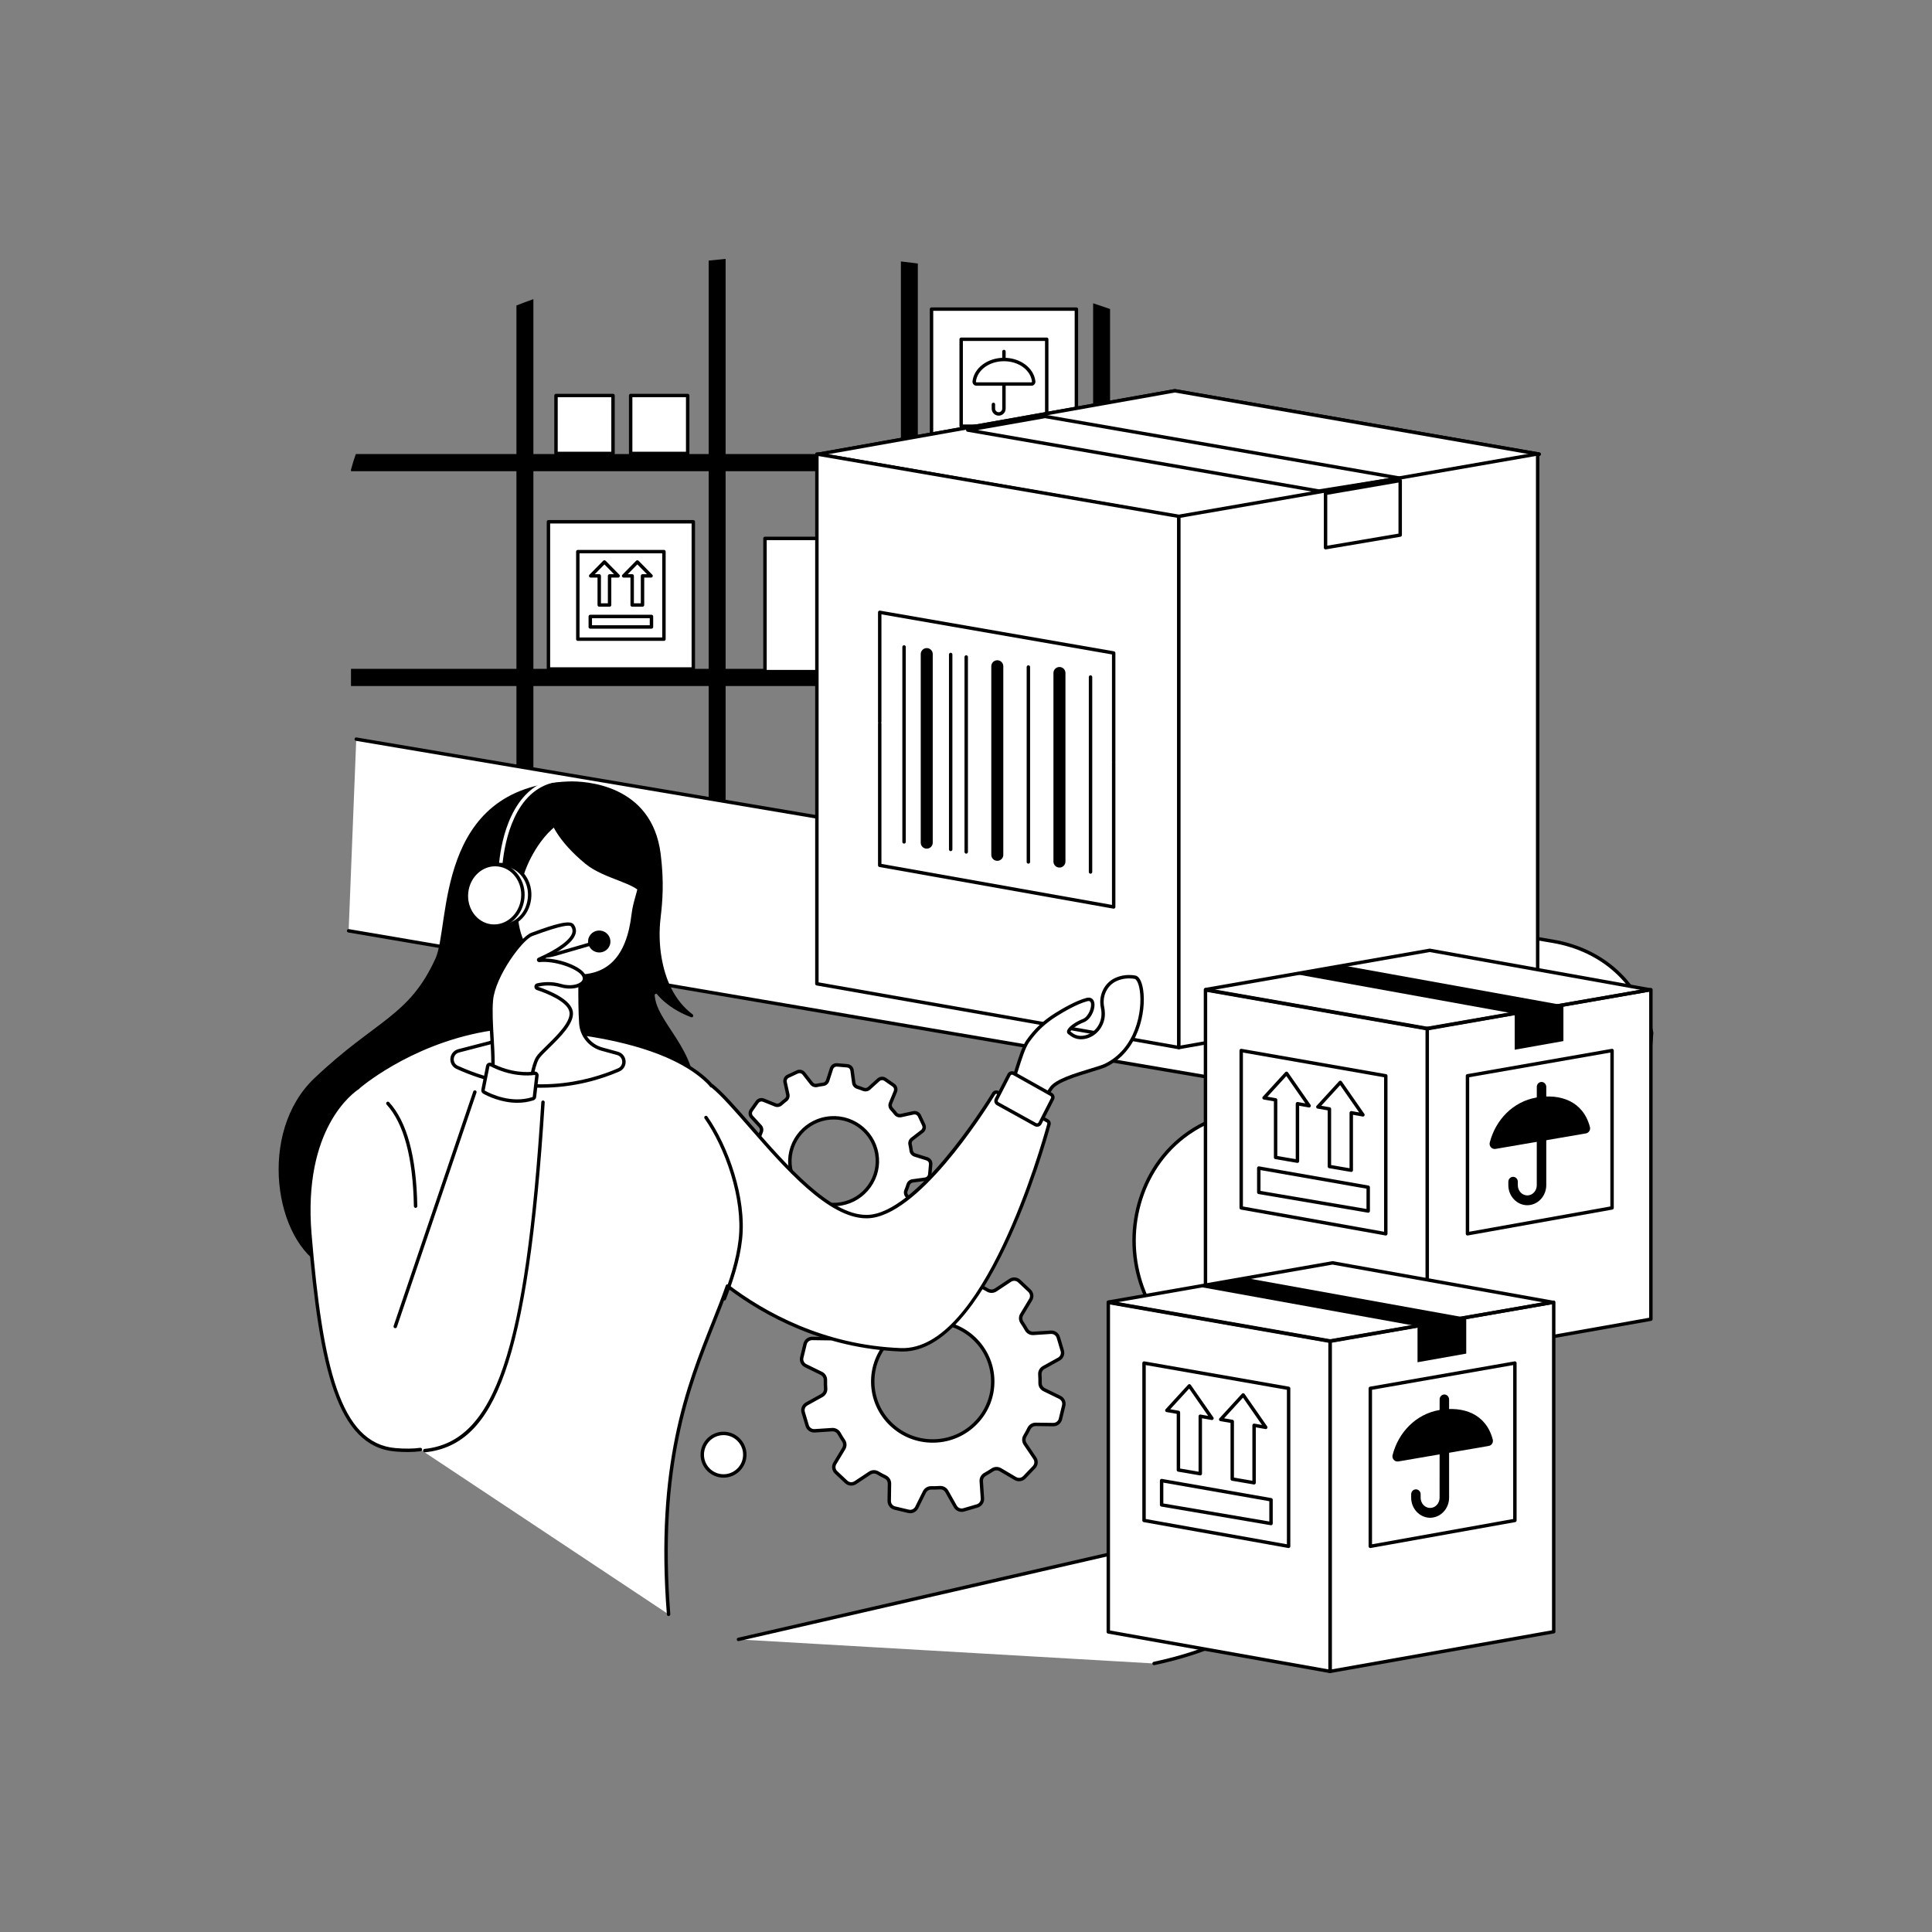 <?xml version="1.0" encoding="utf-8"?>
<!-- Generator: Adobe Illustrator 27.5.0, SVG Export Plug-In . SVG Version: 6.00 Build 0)  -->
<svg version="1.1" id="Illustration" xmlns="http://www.w3.org/2000/svg" xmlns:xlink="http://www.w3.org/1999/xlink" x="0px"
	 y="0px" viewBox="0 0 2500 2500" style="enable-background:new 0 0 2500 2500;" xml:space="preserve">
<rect x="0" y="0" width="2500" height="2500" fill="#808080" stroke="none"/>
<g id="Warehouse_voice_tasking_1_">
	<g>
		<g>
			<path d="M690.202,387.111v788.862h-21.928V395.277C675.598,392.393,682.922,389.662,690.202,387.111z"/>
			<rect x="454.185" y="865.486" width="1227.689" height="22.23"/>
			<path d="M1681.869,587.517v22.237H454.175v-1.996c1.798-6.814,3.884-13.561,6.258-20.241H1681.869z"/>
			<path d="M938.922,335v836.558h-21.905V337.198C924.275,336.376,931.576,335.665,938.922,335z"/>
			<path d="M1187.666,340.947v772.974h-21.905V338.307C1173.063,339.105,1180.364,339.993,1187.666,340.947z"/>
			<path d="M1436.41,399.827v776.146h-21.905V392.436C1421.828,394.833,1429.13,397.297,1436.41,399.827z"/>
		</g>
		<g>
			<rect x="719.471" y="511.801" style="fill:#FFFFFF;" width="73.782" height="74.984"/>
			<path d="M793.253,589.003h-73.782c-1.226,0-2.219-0.993-2.219-2.219v-74.983c0-1.227,0.994-2.219,2.219-2.219h73.782
				c1.226,0,2.219,0.993,2.219,2.219v74.983C795.472,588.01,794.479,589.003,793.253,589.003z M721.69,584.564h69.344V514.02H721.69
				V584.564z"/>
		</g>
		<g>
			<rect x="816.078" y="511.801" style="fill:#FFFFFF;" width="73.782" height="74.984"/>
			<path d="M889.86,589.003h-73.782c-1.226,0-2.219-0.993-2.219-2.219v-74.983c0-1.227,0.994-2.219,2.219-2.219h73.782
				c1.226,0,2.219,0.993,2.219,2.219v74.983C892.08,588.01,891.086,589.003,889.86,589.003z M818.297,584.564h69.344V514.02h-69.344
				V584.564z"/>
		</g>
		<g>
			<g>
				<rect x="709.685" y="675.184" style="fill:#FFFFFF;" width="187.462" height="190.516"/>
				<path d="M897.147,867.918H709.684c-1.226,0-2.219-0.993-2.219-2.219V675.185c0-1.227,0.994-2.219,2.219-2.219h187.463
					c1.226,0,2.219,0.993,2.219,2.219v190.514C899.366,866.925,898.372,867.918,897.147,867.918z M711.904,863.479h183.024V677.404
					H711.904V863.479z"/>
			</g>
			<g>
				<path d="M859.14,829.292H747.692c-1.226,0-2.219-0.993-2.219-2.219V713.81c0-1.227,0.994-2.219,2.219-2.219H859.14
					c1.226,0,2.219,0.993,2.219,2.219v113.262C861.359,828.299,860.365,829.292,859.14,829.292z M749.911,824.853H856.92V716.03
					H749.911V824.853z"/>
				<path d="M843.013,813.512h-79.194c-1.226,0-2.219-0.993-2.219-2.219v-13.604c0-1.227,0.994-2.219,2.219-2.219h79.194
					c1.226,0,2.219,0.993,2.219,2.219v13.604C845.232,812.519,844.238,813.512,843.013,813.512z M766.038,809.073h74.755v-9.166
					h-74.755V809.073z"/>
				<g>
					<path d="M788.795,785.087h-13.386c-1.226,0-2.219-0.993-2.219-2.219v-35.436h-8.824c-0.894,0-1.701-0.537-2.047-1.361
						c-0.346-0.826-0.162-1.777,0.465-2.414l17.736-18.026c0.834-0.85,2.33-0.85,3.164,0l17.737,18.026
						c0.627,0.637,0.81,1.589,0.465,2.414c-0.346,0.824-1.153,1.361-2.047,1.361h-8.824v35.436
						C791.014,784.095,790.02,785.087,788.795,785.087z M777.628,780.649h8.948v-35.436c0-1.227,0.994-2.219,2.219-2.219h5.747
						l-12.44-12.642l-12.439,12.642h5.747c1.226,0,2.219,0.993,2.219,2.219V780.649z"/>
					<path d="M831.423,785.087h-13.385c-1.226,0-2.219-0.993-2.219-2.219v-35.436h-8.824c-0.894,0-1.701-0.537-2.047-1.361
						c-0.346-0.826-0.163-1.777,0.465-2.414l17.736-18.026c0.834-0.85,2.33-0.85,3.164,0l17.736,18.026
						c0.628,0.637,0.811,1.589,0.465,2.414c-0.346,0.824-1.153,1.361-2.047,1.361h-8.824v35.436
						C833.642,784.095,832.648,785.087,831.423,785.087z M820.257,780.649h8.947v-35.436c0-1.227,0.994-2.219,2.219-2.219h5.747
						l-12.439-12.642l-12.439,12.642h5.747c1.226,0,2.219,0.993,2.219,2.219V780.649z"/>
				</g>
			</g>
		</g>
		<g>
			<rect x="989.887" y="696.681" style="fill:#FFFFFF;" width="169.613" height="172.375"/>
			<path d="M1159.5,871.275H989.888c-1.226,0-2.219-0.993-2.219-2.219V696.682c0-1.227,0.994-2.219,2.219-2.219H1159.5
				c1.226,0,2.219,0.993,2.219,2.219v172.374C1161.719,870.282,1160.726,871.275,1159.5,871.275z M992.107,866.836h165.174V698.901
				H992.107V866.836z"/>
		</g>
		<g>
			<g>
				<rect x="1205.38" y="399.993" style="fill:#FFFFFF;" width="187.462" height="190.516"/>
				<path d="M1392.843,592.729H1205.38c-1.226,0-2.219-0.993-2.219-2.219V399.993c0-1.227,0.994-2.219,2.219-2.219h187.463
					c1.226,0,2.219,0.993,2.219,2.219v190.516C1395.062,591.736,1394.068,592.729,1392.843,592.729z M1207.6,588.29h183.024V402.212
					H1207.6V588.29z"/>
			</g>
			<g>
				<path d="M1354.47,553.732h-110.719c-1.226,0-2.219-0.993-2.219-2.219V438.99c0-1.227,0.994-2.219,2.219-2.219h110.719
					c1.226,0,2.219,0.993,2.219,2.219v112.523C1356.69,552.739,1355.696,553.732,1354.47,553.732z M1245.971,549.293h106.28V441.209
					h-106.28V549.293z"/>
				<g>
					<path d="M1292.289,537.865c-4.986,0-9.042-4.105-9.042-9.153v-5.431c0-1.227,0.994-2.219,2.219-2.219s2.219,0.993,2.219,2.219
						v5.431c0,2.599,2.065,4.714,4.603,4.714c2.538,0,4.603-2.115,4.603-4.714v-73.856c0-1.227,0.994-2.219,2.219-2.219
						c1.226,0,2.219,0.993,2.219,2.219v73.856C1301.331,533.76,1297.275,537.865,1292.289,537.865z"/>
					<g>
						<path style="fill:#FFFFFF;" d="M1334.631,496.942c1.798,0,3.184-1.606,2.967-3.42c-1.906-15.9-18.41-28.327-38.487-28.327
							c-20.077,0-36.581,12.427-38.487,28.327c-0.218,1.814,1.168,3.42,2.967,3.42H1334.631z"/>
						<path d="M1334.632,499.161h-71.041c-1.476,0-2.888-0.637-3.874-1.747c-1.005-1.131-1.477-2.646-1.297-4.155
							c2.07-17.265,19.563-30.284,40.691-30.284c21.127,0,38.621,13.019,40.689,30.282c0.182,1.508-0.291,3.023-1.294,4.155
							C1337.521,498.524,1336.109,499.161,1334.632,499.161z M1299.111,467.414c-18.883,0-34.481,11.337-36.284,26.372
							c-0.04,0.34,0.114,0.572,0.209,0.681c0.104,0.117,0.284,0.256,0.555,0.256h71.041c0.271,0,0.451-0.139,0.555-0.256
							c0.095-0.108,0.248-0.338,0.208-0.681C1333.592,478.751,1317.993,467.414,1299.111,467.414z"/>
					</g>
				</g>
			</g>
		</g>
	</g>
	<g>
		<g>
			<path style="fill:#FFFFFF;" d="M460.988,956.436l1548.321,261.526c72.107,12.206,114.74,61.832,127.879,118.247
				c-0.021,0.178,0,0.377,0.044,0.576c-3.351,39.172-9.276,78.477-17.977,117.67c-0.887,2.241-1.664,4.616-2.263,7.167
				c-10.787,17.135-25.079,32.315-42.944,44.298c-17.866,11.985-39.26,20.774-64.228,25.08
				c-33.135,5.726-33.112,53.329,0.022,59.034l63.096,11.452c-35.088,85-81.916,161.435-137.622,228.613l-326.398-57.126
				c-94.211-16.045-141.438-91.814-141.438-167.603c0-75.302,46.651-150.605,140.151-167.272
				c20.595-3.684,20.484-33.268-0.133-36.775L451.134,1204.471L460.988,956.436z"/>
			<path d="M1935.316,1832.32c-0.127,0-0.255-0.011-0.382-0.032l-326.398-57.126c-98.97-16.855-143.275-97.423-143.275-169.79
				c0-71.749,43.901-151.975,141.981-169.457c9.406-1.684,13.587-9.385,13.558-16.272c-0.029-6.877-4.269-14.53-13.674-16.131
				L450.761,1206.657c-1.208-0.204-2.021-1.35-1.815-2.56c0.206-1.207,1.35-2.003,2.561-1.816l1156.364,196.856
				c11.945,2.031,17.331,11.753,17.368,20.486c0.038,8.745-5.272,18.524-17.216,20.661
				c-95.553,17.033-138.323,95.187-138.323,165.087c0,70.503,43.163,148.993,139.592,165.414l325.137,56.907
				c56.044-67.785,101.589-143.303,135.406-224.513l-60.389-10.96c-18.421-3.173-26.68-18.205-26.684-31.695
				s8.243-28.524,26.681-31.71c23.666-4.081,44.986-12.404,63.369-24.736c16.936-11.359,31.1-25.936,42.108-43.329
				c0.562-2.323,1.286-4.601,2.207-6.946c8.479-38.232,14.491-77.564,17.87-116.923c-0.021-0.152-0.032-0.301-0.036-0.447
				c-14.532-61.918-61.624-105.382-126.022-116.283L460.618,958.625c-1.208-0.204-2.023-1.35-1.818-2.56
				c0.204-1.207,1.349-2.016,2.558-1.818l1548.321,261.526c66.321,11.227,114.796,56.062,129.671,119.933
				c0.058,0.251,0.073,0.514,0.041,0.772c0.049,0.221,0.072,0.273,0.053,0.496c-3.396,39.705-9.46,79.393-18.022,117.963
				c-0.025,0.115-0.06,0.228-0.103,0.336c-0.92,2.323-1.628,4.564-2.165,6.857c-0.056,0.238-0.152,0.468-0.283,0.676
				c-11.368,18.058-26.033,33.184-43.586,44.957c-18.905,12.683-40.803,21.238-65.087,25.425
				c-15.892,2.746-23.002,15.707-22.997,27.334c0.003,11.63,7.122,24.588,23.018,27.326l63.117,11.454
				c0.66,0.121,1.23,0.533,1.551,1.12c0.322,0.589,0.36,1.292,0.104,1.912c-34.256,82.985-80.674,160.094-137.965,229.183
				C1936.599,1832.03,1935.971,1832.32,1935.316,1832.32z"/>
		</g>
		<g>
			<path style="fill:#FFFFFF;" d="M1493.372,2152.529c136.099-28.809,215.461-101.202,362.234-237.984l-900.056,206.85
				L1493.372,2152.529z"/>
			<path d="M1493.37,2154.749c-1.026,0-1.948-0.715-2.169-1.76c-0.254-1.199,0.513-2.378,1.712-2.631
				c135.736-28.732,214.82-101.056,355.129-231.797l-891.994,204.998c-1.194,0.284-2.384-0.47-2.66-1.667
				c-0.274-1.194,0.471-2.384,1.666-2.659l900.056-206.852c0.977-0.232,1.987,0.236,2.458,1.123c0.47,0.886,0.287,1.979-0.448,2.664
				c-144.697,134.851-224.404,209.134-363.287,238.533C1493.676,2154.733,1493.521,2154.749,1493.37,2154.749z"/>
		</g>
	</g>
	<g>
		<g>
			<path style="fill:#FFFFFF;" d="M1371.391,1808.131l-20.258-9.884c-3.269-1.595-5.366-4.903-5.301-8.513
				c0.068-3.814-0.023-7.609-0.273-11.375c-0.239-3.592,1.68-6.989,4.851-8.746l19.692-10.911c3.878-2.148,5.737-6.672,4.477-10.892
				l-5.129-17.178c-1.26-4.221-5.303-7.011-9.735-6.721l-22.562,1.482c-3.648,0.24-7.119-1.613-8.9-4.776
				c-1.843-3.272-3.818-6.469-5.923-9.582c-2.035-3.01-2.124-6.916-0.251-10.029l11.581-19.25c2.274-3.782,1.603-8.619-1.618-11.649
				l-13.111-12.333c-3.221-3.03-8.131-3.443-11.824-0.995l-18.755,12.435c-3.037,2.014-6.972,2.131-10.111,0.28
				c-3.239-1.911-6.574-3.696-9.997-5.354c-3.291-1.594-5.347-4.938-5.296-8.568l0.318-22.383c0.062-4.401-2.961-8.257-7.279-9.284
				l-17.579-4.182c-4.319-1.027-8.781,1.048-10.744,4.997l-9.981,20.079c-1.611,3.24-4.949,5.319-8.593,5.257
				c-3.849-0.066-7.678,0.026-11.478,0.275c-3.625,0.238-7.052-1.662-8.824-4.804l-11.002-19.51
				c-2.167-3.842-6.73-5.682-10.99-4.432l-17.336,5.09c-4.26,1.25-7.077,5.258-6.785,9.65l1.486,22.354
				c0.239,3.596-1.597,7.044-4.774,8.799c-3.337,1.844-6.596,3.823-9.769,5.931c-3.021,2.008-6.953,2.063-10.077,0.219
				l-19.418-11.466c-3.815-2.253-8.697-1.585-11.755,1.608l-12.45,12.997c-3.059,3.193-3.478,8.059-1.009,11.717l12.54,18.581
				c2.031,3.008,2.147,6.908,0.278,10.019c-1.929,3.211-3.732,6.517-5.406,9.91c-1.609,3.263-4.985,5.301-8.649,5.251l-22.586-0.307
				c-4.441-0.06-8.333,2.937-9.372,7.217l-4.226,17.422c-1.038,4.28,1.054,8.701,5.038,10.645l20.258,9.883
				c3.269,1.595,5.366,4.903,5.301,8.514c-0.068,3.814,0.023,7.608,0.273,11.374c0.239,3.592-1.68,6.989-4.851,8.746l-19.691,10.911
				c-3.878,2.148-5.737,6.672-4.477,10.892l5.129,17.179c1.26,4.22,5.303,7.011,9.735,6.72l22.558-1.481
				c3.629-0.238,7.107,1.58,8.877,4.727c1.86,3.306,3.855,6.535,5.982,9.679c2.025,2.993,2.079,6.89,0.216,9.986l-11.578,19.246
				c-2.275,3.782-1.603,8.62,1.618,11.649l13.11,12.332c3.221,3.03,8.131,3.443,11.824,0.995l18.754-12.435
				c3.037-2.013,6.972-2.131,10.11-0.28c3.239,1.911,6.575,3.696,9.999,5.354c3.292,1.594,5.347,4.938,5.296,8.569l-0.318,22.383
				c-0.062,4.401,2.961,8.257,7.279,9.285l17.578,4.182c4.319,1.027,8.781-1.048,10.744-4.997l9.982-20.08
				c1.611-3.24,4.949-5.319,8.593-5.256c3.849,0.065,7.677-0.026,11.477-0.275c3.625-0.238,7.052,1.662,8.824,4.804l11.002,19.51
				c2.166,3.842,6.73,5.682,10.99,4.432l17.337-5.09c4.259-1.25,7.077-5.258,6.785-9.65l-1.486-22.358
				c-0.24-3.615,1.63-7.055,4.823-8.822c3.303-1.828,6.53-3.787,9.672-5.874c3.038-2.018,6.98-2.107,10.12-0.252l19.421,11.468
				c3.815,2.253,8.697,1.585,11.756-1.608l12.449-12.997c3.059-3.193,3.478-8.059,1.008-11.717l-12.54-18.581
				c-2.031-3.009-2.148-6.908-0.279-10.019c1.93-3.211,3.733-6.517,5.406-9.911c1.609-3.262,4.985-5.301,8.649-5.251l22.586,0.307
				c4.442,0.06,8.334-2.937,9.372-7.217l4.226-17.422C1377.468,1814.495,1375.376,1810.074,1371.391,1808.131z M1208.613,1864.592
				c-42.866,0.922-78.356-32.768-79.27-75.247c-0.913-42.479,33.097-77.662,75.963-78.583c42.866-0.921,78.356,32.768,79.269,75.247
				C1285.489,1828.487,1251.479,1863.671,1208.613,1864.592z"/>
			<path d="M1177.771,1958.116c-0.917,0-1.845-0.106-2.773-0.327l-17.578-4.181c-5.367-1.277-9.063-5.995-8.986-11.474l0.318-22.384
				c0.04-2.763-1.547-5.329-4.044-6.539c-3.464-1.675-6.881-3.507-10.158-5.44c-2.388-1.409-5.434-1.322-7.756,0.217l-18.755,12.436
				c-4.585,3.041-10.576,2.534-14.57-1.227l-13.111-12.332c-4.01-3.773-4.833-9.699-1.999-14.411l11.579-19.246
				c1.426-2.371,1.367-5.353-0.153-7.599c-2.148-3.173-4.194-6.482-6.078-9.835c-1.334-2.371-3.999-3.802-6.798-3.6l-22.559,1.482
				c-5.496,0.358-10.44-3.056-12.007-8.301l-5.129-17.178c-1.57-5.258,0.703-10.798,5.528-13.47l19.69-10.91
				c2.435-1.348,3.893-3.962,3.714-6.656c-0.254-3.812-0.347-7.701-0.278-11.561c0.049-2.711-1.543-5.256-4.055-6.482l-20.258-9.883
				c-4.957-2.419-7.516-7.831-6.222-13.162l4.226-17.421c1.279-5.271,5.95-8.914,11.393-8.914c0.055,0,0.111,0,0.167,0l22.586,0.308
				c2.835-0.037,5.406-1.536,6.628-4.014c1.696-3.437,3.544-6.827,5.493-10.072c1.414-2.352,1.33-5.349-0.214-7.633l-12.542-18.583
				c-3.075-4.558-2.563-10.518,1.246-14.493l12.45-12.997c3.796-3.962,9.75-4.779,14.485-1.985l19.418,11.467
				c2.408,1.422,5.438,1.359,7.721-0.156c3.204-2.13,6.543-4.157,9.923-6.025c2.391-1.322,3.817-3.955,3.634-6.71l-1.486-22.354
				c-0.365-5.468,3.079-10.373,8.373-11.929l17.336-5.089c5.289-1.552,10.857,0.7,13.548,5.473l11.002,19.51
				c1.361,2.417,4.001,3.879,6.746,3.678c3.836-0.252,7.755-0.338,11.661-0.28c0.04,0,0.08,0.002,0.12,0.002
				c2.706,0,5.226-1.571,6.448-4.027l9.981-20.08c2.438-4.905,7.885-7.443,13.245-6.166l17.579,4.181
				c5.369,1.277,9.063,5.995,8.985,11.476l-0.318,22.382c-0.04,2.763,1.547,5.329,4.044,6.539c3.464,1.677,6.882,3.507,10.157,5.44
				c2.387,1.407,5.431,1.32,7.756-0.217l18.755-12.436c4.583-3.041,10.575-2.529,14.571,1.227l13.111,12.332
				c4.011,3.773,4.833,9.699,1.999,14.411l-11.581,19.25c-1.424,2.367-1.35,5.368,0.189,7.644c2.127,3.145,4.151,6.42,6.018,9.736
				c1.352,2.401,4.026,3.849,6.819,3.65l22.564-1.482c5.471-0.371,10.439,3.052,12.007,8.301l5.129,17.178
				c1.57,5.258-0.703,10.798-5.528,13.47l-19.69,10.91c-2.435,1.348-3.892,3.962-3.713,6.656c0.251,3.799,0.346,7.69,0.277,11.563
				c-0.049,2.711,1.543,5.254,4.055,6.48l20.258,9.883c4.957,2.419,7.515,7.831,6.221,13.16l-4.226,17.423
				c-1.278,5.271-5.948,8.914-11.391,8.914c-0.055,0-0.111,0-0.167,0l-22.586-0.308c-0.034,0-0.066,0-0.1,0
				c-2.767,0-5.321,1.567-6.528,4.014c-1.698,3.442-3.547,6.829-5.495,10.072c-1.412,2.352-1.328,5.349,0.217,7.635l12.54,18.58
				c3.077,4.558,2.564,10.518-1.246,14.493l-12.449,12.997c-3.794,3.964-9.753,4.781-14.486,1.985l-19.421-11.469
				c-2.407-1.422-5.453-1.344-7.765,0.191c-3.179,2.111-6.486,4.12-9.825,5.967c-2.42,1.339-3.865,3.981-3.683,6.732l1.486,22.358
				c0.365,5.468-3.079,10.373-8.373,11.929l-17.338,5.089c-5.284,1.547-10.856-0.702-13.548-5.473l-11.001-19.508
				c-1.362-2.414-3.989-3.862-6.746-3.68c-3.835,0.251-7.756,0.342-11.661,0.28c-2.745,0.017-5.328,1.532-6.567,4.025l-9.983,20.08
				C1186.225,1955.68,1182.151,1958.116,1177.771,1958.116z M1130.858,1902.338c2.062,0,4.122,0.533,5.947,1.61
				c3.173,1.873,6.482,3.643,9.838,5.267c4.042,1.959,6.613,6.12,6.548,10.6l-0.318,22.382c-0.048,3.383,2.244,6.3,5.574,7.094
				l17.578,4.181c3.333,0.78,6.727-0.778,8.242-3.825l9.983-20.08c1.967-3.958,6.042-6.489,10.422-6.489
				c0.066,0,0.131,0.002,0.196,0.002c3.776,0.061,7.58-0.028,11.295-0.271c4.444-0.29,8.706,2.037,10.903,5.93l11.001,19.508
				c1.672,2.965,5.135,4.361,8.431,3.392l17.338-5.089c3.285-0.962,5.421-3.997,5.196-7.373l-1.487-22.358
				c-0.296-4.46,2.045-8.743,5.964-10.91c3.235-1.79,6.437-3.734,9.518-5.78c3.719-2.471,8.616-2.594,12.476-0.316l19.421,11.469
				c2.95,1.74,6.661,1.24,9.025-1.231l12.449-12.997c2.352-2.456,2.669-6.131,0.773-8.94l-12.541-18.58
				c-2.504-3.713-2.638-8.583-0.34-12.406c1.886-3.136,3.675-6.417,5.318-9.749c1.974-4.003,6.153-6.615,10.67-6.489l22.586,0.308
				c3.394,0.019,6.385-2.224,7.185-5.52l4.226-17.423c0.798-3.288-0.788-6.63-3.855-8.127l-20.258-9.883
				c-4.057-1.979-6.627-6.118-6.547-10.546c0.066-3.75-0.024-7.514-0.268-11.19c-0.293-4.402,2.059-8.656,5.99-10.834l19.691-10.91
				c2.985-1.654,4.394-5.074,3.427-8.316l-5.129-17.178c-0.971-3.251-4.061-5.366-7.464-5.141l-22.563,1.482
				c-4.473,0.321-8.793-2.02-10.98-5.904c-1.807-3.208-3.767-6.38-5.827-9.426c-2.501-3.702-2.625-8.576-0.314-12.419l11.581-19.25
				c1.747-2.904,1.239-6.56-1.236-8.888l-13.111-12.332c-2.486-2.339-6.22-2.659-9.078-0.761l-18.754,12.434
				c-3.729,2.475-8.62,2.607-12.464,0.342c-3.172-1.87-6.48-3.643-9.836-5.267c-4.042-1.959-6.613-6.12-6.549-10.6l0.318-22.382
				c0.049-3.383-2.243-6.3-5.573-7.094l-17.579-4.181c-3.339-0.795-6.728,0.776-8.242,3.825l-9.98,20.08
				c-1.998,4.018-6.221,6.496-10.619,6.487c-3.778-0.061-7.581,0.026-11.295,0.271c-4.421,0.282-8.707-2.035-10.903-5.928
				l-11.002-19.51c-1.672-2.965-5.135-4.361-8.431-3.392l-17.336,5.089c-3.285,0.962-5.421,3.994-5.196,7.373l1.486,22.354
				c0.298,4.465-2.023,8.739-5.915,10.889c-3.274,1.81-6.509,3.776-9.613,5.839c-3.693,2.453-8.573,2.56-12.434,0.282
				l-19.418-11.467c-2.949-1.745-6.659-1.235-9.024,1.231l-12.45,12.997c-2.35,2.453-2.668,6.129-0.771,8.94l12.541,18.583
				c2.505,3.708,2.639,8.578,0.339,12.404c-1.886,3.141-3.675,6.42-5.317,9.749c-1.975,4.001-6.241,6.478-10.67,6.489l-22.586-0.308
				c-3.393-0.052-6.385,2.224-7.186,5.522l-4.226,17.419c-0.798,3.29,0.788,6.632,3.856,8.13l20.258,9.883
				c4.056,1.979,6.625,6.12,6.547,10.548c-0.067,3.736,0.023,7.501,0.268,11.188c0.293,4.402-2.059,8.654-5.989,10.834
				l-19.691,10.91c-2.985,1.654-4.394,5.074-3.427,8.316l5.129,17.178c0.972,3.251,4.056,5.379,7.464,5.141l22.559-1.482
				c4.481-0.299,8.791,2.003,10.957,5.854c1.825,3.247,3.806,6.45,5.885,9.523c2.484,3.672,2.594,8.529,0.281,12.375l-11.579,19.246
				c-1.747,2.904-1.239,6.56,1.237,8.888l13.111,12.332c2.489,2.341,6.222,2.657,9.077,0.761l18.754-12.434
				C1126.299,1902.99,1128.579,1902.338,1130.858,1902.338z M1206.884,1866.83c-20.667,0-40.195-7.766-55.166-21.977
				c-15.405-14.625-24.138-34.32-24.594-55.462c-0.454-21.14,7.425-41.194,22.188-56.465c14.756-15.267,34.625-23.925,55.946-24.384
				c44.039-1.03,80.596,33.782,81.536,77.419c0.454,21.142-7.425,41.194-22.187,56.465c-14.757,15.267-34.626,23.925-55.947,24.385
				l-0.048-2.219l0.048,2.219C1208.069,1866.824,1207.475,1866.83,1206.884,1866.83z M1207.013,1712.964
				c-0.554,0-1.103,0.004-1.659,0.017c-20.143,0.431-38.912,8.611-52.851,23.03c-13.933,14.415-21.369,33.338-20.94,53.286
				c0.428,19.948,8.672,38.535,23.211,52.336c14.545,13.806,33.666,21.168,53.791,20.739c20.143-0.431,38.913-8.611,52.85-23.03
				c13.934-14.413,21.37-33.338,20.941-53.286C1281.483,1745.419,1247.84,1712.964,1207.013,1712.964z"/>
		</g>
		<g>
			<path style="fill:#FFFFFF;" d="M1199.529,1499.494l-15.685-4.934c-2.531-0.796-4.402-2.955-4.747-5.567
				c-0.365-2.759-0.841-5.486-1.429-8.176c-0.562-2.565,0.454-5.224,2.552-6.835l13.023-10.005c2.564-1.97,3.415-5.435,2.049-8.343
				l-5.562-11.837c-1.366-2.908-4.585-4.483-7.751-3.793l-16.116,3.514c-2.606,0.568-5.31-0.392-6.938-2.481
				c-1.684-2.161-3.456-4.253-5.311-6.271c-1.794-1.951-2.281-4.759-1.268-7.208l6.268-15.142c1.231-2.974,0.222-6.391-2.43-8.228
				l-10.795-7.476c-2.652-1.837-6.239-1.603-8.637,0.564l-12.182,11.003c-1.973,1.782-4.799,2.293-7.263,1.298
				c-2.544-1.028-5.143-1.954-7.792-2.779c-2.547-0.793-4.392-2.983-4.749-5.607l-2.196-16.181
				c-0.432-3.182-3.031-5.636-6.257-5.909l-13.134-1.111c-3.227-0.273-6.221,1.708-7.209,4.769l-5.024,15.566
				c-0.811,2.512-2.994,4.373-5.629,4.724c-2.784,0.37-5.536,0.851-8.25,1.442c-2.589,0.564-5.267-0.435-6.886-2.51l-10.051-12.882
				c-1.979-2.536-5.471-3.37-8.408-2.006l-11.955,5.551c-2.937,1.364-4.536,4.56-3.849,7.697l3.495,15.965
				c0.562,2.568-0.389,5.254-2.49,6.865c-2.207,1.692-4.344,3.472-6.404,5.337c-1.962,1.776-4.793,2.242-7.246,1.25l-15.251-6.167
				c-2.996-1.212-6.446-0.201-8.306,2.434l-7.572,10.725c-1.861,2.635-1.635,6.191,0.542,8.562l11.06,12.045
				c1.791,1.95,2.298,4.751,1.286,7.198c-1.044,2.525-1.986,5.106-2.826,7.735c-0.807,2.528-3.022,4.364-5.67,4.725l-16.326,2.226
				c-3.21,0.438-5.693,3.022-5.979,6.222l-1.161,13.026c-0.285,3.2,1.703,6.163,4.788,7.133l15.685,4.934
				c2.531,0.796,4.402,2.956,4.747,5.567c0.365,2.759,0.841,5.486,1.429,8.176c0.561,2.565-0.455,5.224-2.552,6.835l-13.023,10.005
				c-2.564,1.97-3.416,5.435-2.049,8.343l5.562,11.837c1.366,2.908,4.585,4.483,7.751,3.793l16.113-3.513
				c2.592-0.565,5.298,0.369,6.916,2.448c1.7,2.183,3.49,4.297,5.365,6.334c1.785,1.94,2.246,4.745,1.238,7.18l-6.267,15.138
				c-1.232,2.975-0.222,6.392,2.43,8.229l10.794,7.475c2.652,1.837,6.239,1.603,8.637-0.564l12.182-11.003
				c1.973-1.781,4.799-2.293,7.263-1.297c2.544,1.028,5.144,1.954,7.793,2.778c2.547,0.793,4.393,2.983,4.749,5.607l2.196,16.181
				c0.432,3.182,3.031,5.635,6.257,5.909l13.134,1.111c3.227,0.273,6.221-1.707,7.209-4.769l5.025-15.567
				c0.811-2.512,2.994-4.373,5.629-4.723c2.783-0.37,5.535-0.851,8.25-1.442c2.589-0.564,5.267,0.435,6.886,2.51l10.051,12.882
				c1.979,2.536,5.471,3.37,8.408,2.006l11.955-5.55c2.937-1.364,4.536-4.56,3.849-7.697l-3.495-15.968
				c-0.565-2.582,0.411-5.266,2.523-6.886c2.185-1.676,4.3-3.439,6.341-5.285c1.973-1.785,4.807-2.276,7.273-1.279l15.253,6.168
				c2.996,1.212,6.446,0.201,8.306-2.434l7.572-10.725c1.86-2.635,1.635-6.191-0.542-8.562l-11.06-12.045
				c-1.791-1.95-2.298-4.751-1.287-7.197c1.044-2.526,1.986-5.106,2.826-7.735c0.807-2.528,3.022-4.364,5.67-4.725l16.326-2.226
				c3.211-0.438,5.693-3.022,5.979-6.222l1.161-13.026C1204.603,1503.427,1202.614,1500.465,1199.529,1499.494z M1088.222,1557.865
				c-30.823,5.31-60.077-15.147-65.339-45.692c-5.262-30.545,15.459-59.611,46.282-64.921s60.076,15.147,65.338,45.692
				C1139.766,1523.489,1119.045,1552.555,1088.222,1557.865z"/>
			<path d="M1074.818,1629.372c-0.263,0-0.529-0.011-0.797-0.035l-13.134-1.112c-4.292-0.362-7.693-3.578-8.269-7.82l-2.195-16.181
				c-0.241-1.769-1.5-3.255-3.21-3.786c-2.71-0.845-5.39-1.801-7.965-2.839c-1.666-0.676-3.606-0.325-4.944,0.884l-12.181,11.004
				c-3.183,2.876-7.865,3.184-11.389,0.741l-10.793-7.475c-3.538-2.449-4.861-6.933-3.216-10.902l6.267-15.139
				c0.682-1.649,0.36-3.544-0.821-4.829c-1.912-2.076-3.756-4.254-5.483-6.474c-1.078-1.385-2.919-2.029-4.691-1.643l-16.114,3.515
				c-4.198,0.915-8.413-1.149-10.231-5.017l-5.564-11.84c-1.823-3.88-0.71-8.42,2.707-11.045l13.021-10.004
				c1.426-1.097,2.108-2.902,1.736-4.601c-0.599-2.74-1.091-5.553-1.461-8.359c-0.229-1.729-1.49-3.199-3.214-3.741l-15.685-4.935
				c-4.108-1.289-6.712-5.175-6.332-9.447l1.161-13.026c0.379-4.261,3.624-7.642,7.889-8.225l16.326-2.226
				c1.8-0.245,3.313-1.502,3.856-3.201c0.86-2.69,1.833-5.351,2.89-7.906c0.674-1.634,0.333-3.537-0.871-4.85l-11.061-12.044
				c-2.905-3.166-3.201-7.831-0.72-11.344l7.573-10.726c2.472-3.498,6.973-4.82,10.951-3.21l15.25,6.168
				c1.677,0.674,3.61,0.349,4.923-0.839c2.112-1.909,4.314-3.745,6.545-5.453c1.396-1.071,2.053-2.889,1.671-4.629l-3.495-15.964
				c-0.915-4.181,1.175-8.37,5.082-10.186l11.956-5.551c3.899-1.805,8.46-0.72,11.091,2.655l10.052,12.882
				c1.102,1.415,2.932,2.092,4.663,1.706c2.758-0.6,5.594-1.097,8.431-1.474c1.762-0.234,3.256-1.491,3.809-3.203l5.025-15.57
				c1.313-4.07,5.21-6.682,9.508-6.296l13.134,1.112c4.293,0.362,7.694,3.578,8.268,7.82l2.197,16.181
				c0.241,1.769,1.5,3.255,3.21,3.786c2.712,0.845,5.391,1.801,7.964,2.841c1.664,0.67,3.607,0.323,4.945-0.889l12.182-11.001
				c3.183-2.876,7.864-3.184,11.389-0.741l10.794,7.475c3.537,2.449,4.86,6.931,3.216,10.902l-6.268,15.143
				c-0.682,1.645-0.348,3.552,0.852,4.857c1.889,2.055,3.715,4.211,5.427,6.409c1.097,1.404,2.949,2.063,4.715,1.675l16.116-3.513
				c4.201-0.925,8.414,1.144,10.232,5.015l5.563,11.84c1.824,3.877,0.711,8.42-2.707,11.045l-13.021,10.004
				c-1.426,1.097-2.108,2.902-1.736,4.601c0.599,2.74,1.091,5.553,1.461,8.359c0.229,1.729,1.49,3.199,3.214,3.741l15.684,4.935
				c4.11,1.292,6.714,5.175,6.333,9.447l-1.161,13.026c-0.379,4.261-3.624,7.642-7.889,8.225l-16.326,2.226
				c-1.8,0.245-3.313,1.502-3.856,3.201c-0.86,2.69-1.833,5.351-2.89,7.906c-0.674,1.634-0.333,3.537,0.871,4.85l11.06,12.044
				c2.905,3.164,3.202,7.828,0.721,11.344l-7.573,10.726c-2.471,3.498-6.972,4.82-10.952,3.21l-15.252-6.168
				c-1.677-0.678-3.62-0.338-4.952,0.867c-2.087,1.888-4.266,3.704-6.479,5.401c-1.416,1.086-2.087,2.913-1.706,4.651l3.495,15.967
				c0.915,4.181-1.175,8.37-5.082,10.186l-11.956,5.55c-3.898,1.803-8.459,0.717-11.091-2.655l-10.052-12.883
				c-1.103-1.413-2.938-2.096-4.663-1.706c-2.757,0.6-5.593,1.097-8.43,1.474c-1.761,0.234-3.256,1.491-3.81,3.206l-5.025,15.568
				C1082.297,1626.858,1078.783,1629.372,1074.818,1629.372z M1037.507,1592.825c1.152,0,2.307,0.214,3.403,0.657
				c2.462,0.995,5.027,1.909,7.623,2.718c3.349,1.042,5.816,3.958,6.287,7.427l2.196,16.181c0.295,2.165,2.04,3.81,4.247,3.997
				l13.134,1.112c2.217,0.186,4.233-1.144,4.909-3.24l5.025-15.568c1.077-3.333,4.002-5.782,7.45-6.24
				c2.715-0.362,5.43-0.837,8.069-1.413c3.391-0.735,6.961,0.566,9.107,3.314l10.052,12.883c1.355,1.734,3.706,2.295,5.724,1.359
				l11.955-5.551c2.007-0.932,3.083-3.075,2.615-5.21l-3.495-15.967c-0.747-3.411,0.565-6.994,3.341-9.122
				c2.119-1.625,4.206-3.364,6.204-5.171c2.586-2.339,6.354-3.002,9.595-1.688l15.251,6.168c2.058,0.828,4.386,0.147,5.661-1.658
				l7.573-10.726c1.266-1.79,1.115-4.168-0.364-5.778l-11.061-12.046c-2.366-2.579-3.033-6.326-1.702-9.547
				c1.011-2.445,1.941-4.989,2.763-7.564c1.061-3.318,3.998-5.772,7.484-6.248l16.326-2.226c2.201-0.299,3.873-2.035,4.068-4.22
				l1.161-13.026c0.195-2.176-1.139-4.157-3.242-4.818c0,0,0,0-0.001,0l-15.685-4.935c-3.363-1.06-5.828-3.962-6.281-7.395
				c-0.354-2.683-0.825-5.373-1.398-7.991c-0.737-3.37,0.585-6.931,3.368-9.07l13.022-10.004c1.75-1.344,2.322-3.663,1.394-5.637
				l-5.562-11.84c-0.932-1.983-3.095-3.045-5.27-2.566l-16.116,3.513c-3.423,0.754-7.022-0.54-9.161-3.286
				c-1.637-2.102-3.385-4.166-5.194-6.131c-2.364-2.573-3.025-6.324-1.684-9.56l6.268-15.143c0.837-2.02,0.161-4.304-1.643-5.553
				l-10.794-7.475c-1.821-1.261-4.239-1.099-5.887,0.386l-12.181,11.001c-2.593,2.341-6.357,3.006-9.582,1.71
				c-2.462-0.995-5.026-1.909-7.622-2.718c-3.349-1.045-5.817-3.96-6.287-7.427l-2.197-16.181c-0.294-2.167-2.039-3.81-4.246-3.997
				l-13.134-1.112c-2.214-0.18-4.234,1.144-4.909,3.24l-5.025,15.568c-1.076,3.333-4,5.782-7.449,6.24
				c-2.714,0.362-5.43,0.837-8.07,1.413c-3.389,0.739-6.96-0.566-9.107-3.314l-10.052-12.883c-1.356-1.734-3.707-2.295-5.724-1.359
				l-11.955,5.551c-2.007,0.932-3.083,3.075-2.615,5.21l3.495,15.964c0.747,3.414-0.551,6.985-3.307,9.101
				c-2.138,1.639-4.246,3.394-6.267,5.221c-2.563,2.325-6.32,2.978-9.566,1.662l-15.25-6.168c-2.058-0.834-4.386-0.147-5.661,1.658
				l-7.573,10.726c-1.266,1.79-1.116,4.168,0.364,5.778l11.061,12.046c2.366,2.579,3.033,6.326,1.702,9.547
				c-1.011,2.445-1.941,4.989-2.763,7.564c-1.061,3.318-3.998,5.772-7.484,6.248l-16.327,2.226c-2.201,0.299-3.874,2.035-4.068,4.22
				l-1.161,13.026c-0.194,2.176,1.139,4.157,3.242,4.818l15.686,4.935c3.363,1.06,5.828,3.962,6.281,7.395
				c0.354,2.683,0.825,5.373,1.398,7.991c0.737,3.37-0.585,6.929-3.368,9.07l-13.022,10.004c-1.749,1.344-2.321,3.663-1.392,5.639
				l5.563,11.838c0.932,1.983,3.1,3.039,5.269,2.566l16.113-3.511c3.431-0.752,7.02,0.527,9.14,3.251
				c1.653,2.124,3.418,4.207,5.247,6.196c2.346,2.549,2.996,6.292,1.656,9.53l-6.267,15.141c-0.838,2.02-0.161,4.304,1.643,5.553
				l10.793,7.475c1.823,1.264,4.241,1.101,5.886-0.386l12.182-11.004C1033.04,1593.642,1035.265,1592.825,1037.507,1592.825z
				 M1078.492,1560.919c-28.06,0-52.914-20.03-57.796-48.368c-5.462-31.704,16.112-61.977,48.092-67.486
				c31.985-5.516,62.441,15.8,67.902,47.501c2.646,15.362-0.901,30.843-9.988,43.589c-9.083,12.742-22.616,21.229-38.104,23.897
				C1085.203,1560.638,1081.824,1560.919,1078.492,1560.919z M1078.892,1448.637c-3.084,0-6.208,0.26-9.35,0.802
				c-29.568,5.093-49.518,33.067-44.472,62.358c5.047,29.289,33.211,48.981,62.774,43.882c14.327-2.469,26.843-10.316,35.243-22.098
				c8.395-11.777,11.673-26.075,9.23-40.26C1127.806,1467.144,1104.832,1448.637,1078.892,1448.637z"/>
		</g>
	</g>
	<g>
		<g>
			<g>
				<g>
					<polygon style="fill:#FFFFFF;" points="1058.964,587.79 1525.511,668.82 1991.656,587.688 1520.219,505.68 					"/>
					<path d="M1525.511,671.038c-0.127,0-0.254-0.011-0.379-0.032l-466.547-81.03c-1.062-0.184-1.838-1.105-1.84-2.182
						c-0.002-1.077,0.769-2,1.83-2.189l461.255-82.109c0.255-0.048,0.516-0.046,0.769-0.002l471.436,82.007
						c1.063,0.184,1.839,1.107,1.839,2.187c0,1.079-0.776,2-1.839,2.187l-466.145,81.132
						C1525.766,671.028,1525.639,671.038,1525.511,671.038z M1071.779,587.763l453.732,78.804l453.198-78.88l-458.485-79.753
						L1071.779,587.763z"/>
				</g>
				<g>
					<polygon style="fill:#FFFFFF;" points="1058.964,587.79 1525.511,668.82 1991.656,587.688 1520.219,505.68 					"/>
					<path d="M1525.511,671.038c-0.127,0-0.254-0.011-0.379-0.032l-466.547-81.03c-1.062-0.184-1.838-1.105-1.84-2.182
						c-0.002-1.077,0.769-2,1.83-2.189l461.255-82.109c0.255-0.048,0.516-0.046,0.769-0.002l471.436,82.007
						c1.063,0.184,1.839,1.107,1.839,2.187c0,1.079-0.776,2-1.839,2.187l-466.145,81.132
						C1525.766,671.028,1525.639,671.038,1525.511,671.038z M1071.779,587.763l453.732,78.804l453.198-78.88l-458.485-79.753
						L1071.779,587.763z"/>
				</g>
				<path d="M1706.607,637.64c-0.127,0-0.255-0.011-0.379-0.032L1251.906,558.7c-1.063-0.184-1.839-1.105-1.84-2.185
					c-0.001-1.077,0.773-2,1.835-2.187l100.063-17.622c0.251-0.048,0.511-0.046,0.765-0.002l458.856,79.82
					c1.068,0.186,1.846,1.118,1.839,2.202c-0.007,1.086-0.797,2.005-1.869,2.176l-104.597,16.71
					C1706.841,637.631,1706.724,637.64,1706.607,637.64z M1265.167,556.497l441.456,76.673l91.097-14.554l-445.369-77.473
					L1265.167,556.497z"/>
				<g>
					<polygon style="fill:#FFFFFF;" points="1525.421,1355.545 1525.421,668.145 1057.045,587.503 1057.045,1273.017 					"/>
					<path d="M1525.421,1357.763c-0.128,0-0.257-0.011-0.385-0.035l-468.377-82.527c-1.061-0.186-1.835-1.108-1.835-2.185V587.503
						c0-0.655,0.289-1.277,0.789-1.697c0.501-0.425,1.165-0.607,1.807-0.49l468.377,80.642c1.065,0.182,1.843,1.105,1.843,2.187
						v687.399c0,0.657-0.291,1.279-0.792,1.699C1526.445,1357.581,1525.939,1357.763,1525.421,1357.763z M1059.264,1271.155
						l463.938,81.745V670.015l-463.938-79.879V1271.155z"/>
					<g>
						<g>
							<path d="M1441.098,1175.823c-0.129,0-0.259-0.011-0.389-0.035l-302.739-53.873c-1.059-0.189-1.83-1.11-1.83-2.185V936.492
								c0-1.227,0.994-2.219,2.219-2.219c1.226,0,2.219,0.993,2.219,2.219v181.379l298.301,53.084V987.136
								c0-1.227,0.994-2.219,2.219-2.219s2.219,0.993,2.219,2.219v186.468c0,0.657-0.29,1.279-0.794,1.701
								C1442.121,1175.643,1441.615,1175.823,1441.098,1175.823z"/>
						</g>
						<path d="M1441.098,987.914c-1.226,0-2.219-0.993-2.219-2.219V846.843l-298.301-51.87v139.194c0,1.227-0.994,2.219-2.219,2.219
							c-1.226,0-2.219-0.993-2.219-2.219V792.335c0-0.655,0.289-1.277,0.791-1.699c0.503-0.421,1.163-0.598,1.809-0.488
							l302.739,52.642c1.063,0.184,1.839,1.108,1.839,2.187v140.718C1443.318,986.921,1442.324,987.914,1441.098,987.914z"/>
						<g>
							<path d="M1169.86,1091.651c-1.226,0-2.219-0.993-2.219-2.219V837.153c0-1.227,0.994-2.219,2.219-2.219
								s2.219,0.993,2.219,2.219v252.279C1172.079,1090.658,1171.086,1091.651,1169.86,1091.651z"/>
							<path d="M1206.959,846.399c0-4.289-3.479-7.768-7.768-7.768c-4.289,0-7.768,3.479-7.768,7.768l0.001,243.999
								c0,4.289,3.477,7.768,7.768,7.768c4.29,0,7.768-3.479,7.768-7.768L1206.959,846.399z"/>
							<path d="M1230.18,1101.38c-1.226,0-2.219-0.993-2.219-2.219V846.882c0-1.227,0.994-2.219,2.219-2.219
								c1.226,0,2.219,0.993,2.219,2.219v252.279C1232.399,1100.387,1231.406,1101.38,1230.18,1101.38z"/>
							<path d="M1250.286,1104.622c-1.226,0-2.219-0.993-2.219-2.219V850.126c0-1.227,0.994-2.219,2.219-2.219
								s2.219,0.993,2.219,2.219v252.276C1252.505,1103.63,1251.512,1104.622,1250.286,1104.622z"/>
							<path d="M1298.266,862.129c0-4.289-3.479-7.768-7.768-7.768c-4.289,0-7.768,3.479-7.768,7.768l0.001,244.002
								c0,4.289,3.477,7.768,7.768,7.768c4.29,0,7.768-3.479,7.768-7.768L1298.266,862.129z"/>
							<path d="M1330.712,1117.594c-1.226,0-2.219-0.993-2.219-2.219V863.098c0-1.227,0.994-2.219,2.219-2.219
								s2.219,0.993,2.219,2.219v252.276C1332.932,1116.601,1331.938,1117.594,1330.712,1117.594z"/>
							<path d="M1378.693,870.865c0-4.291-3.479-7.768-7.768-7.768s-7.768,3.476-7.768,7.768v243.999
								c0,4.289,3.478,7.768,7.768,7.768s7.768-3.479,7.768-7.768V870.865z"/>
							<path d="M1411.139,1130.567c-1.226,0-2.219-0.993-2.219-2.219V876.069c0-1.227,0.994-2.219,2.219-2.219
								s2.219,0.993,2.219,2.219v252.279C1413.359,1129.574,1412.365,1130.567,1411.139,1130.567z"/>
						</g>
					</g>
				</g>
				<g>
					<g>
						<polygon style="fill:#FFFFFF;" points="1525.421,1355.545 1525.421,668.145 1989.736,587.401 1989.736,1273.417 						"/>
						<path d="M1525.421,1357.763c-0.518,0-1.023-0.182-1.426-0.518c-0.503-0.423-0.793-1.045-0.793-1.701V668.145
							c0-1.079,0.776-2.003,1.839-2.187l464.315-80.744c0.646-0.108,1.307,0.067,1.809,0.488c0.502,0.423,0.791,1.045,0.791,1.699
							v686.016c0,1.077-0.773,1.998-1.833,2.185l-464.315,82.126C1525.679,1357.752,1525.55,1357.763,1525.421,1357.763z
							 M1527.641,670.011v682.886l459.877-81.342V590.039L1527.641,670.011z"/>
					</g>
					<path d="M1715.253,710.95c-0.52,0-1.028-0.184-1.433-0.524c-0.498-0.42-0.787-1.042-0.787-1.695v-70.31
						c0-1.079,0.778-2.003,1.842-2.187l96.599-16.645c0.642-0.115,1.306,0.067,1.806,0.49c0.501,0.42,0.79,1.042,0.79,1.697v70.605
						c0,1.084-0.781,2.007-1.849,2.189l-96.599,16.35C1715.5,710.939,1715.376,710.95,1715.253,710.95z M1717.472,640.291v65.813
						l92.16-15.598v-66.095L1717.472,640.291z"/>
				</g>
			</g>
		</g>
	</g>
	<g>
		<circle style="fill:#FFFFFF;" cx="936.253" cy="1882.36" r="27.528"/>
		<path d="M936.253,1912.108c-16.403,0-29.748-13.344-29.748-29.749c0-16.402,13.344-29.746,29.748-29.746
			c16.403,0,29.747,13.344,29.747,29.746C966,1898.764,952.656,1912.108,936.253,1912.108z M936.253,1857.052
			c-13.955,0-25.309,11.352-25.309,25.308c0,13.955,11.354,25.31,25.309,25.31c13.955,0,25.309-11.355,25.309-25.31
			C961.562,1868.404,950.208,1857.052,936.253,1857.052z"/>
	</g>
	<g>
		<path d="M406.7,1395.314c80.141-76.134,122.501-79.568,156.847-155.13c19.305-42.471-1.717-222.105,171.731-228.974
			c22.373-0.886,108.381,3.816,119.639,93.879c4.536,36.292,2.375,61.529-0.036,81.869c-2.078,17.537-1.774,35.302,1.267,52.698
			c4.483,25.641,15.323,54.437,40.125,72.983c1.924,1.438,0.265,4.462-1.981,3.609c-12.879-4.888-31.007-13.993-43.964-29.572
			c-1.149-1.382-3.385-0.408-3.169,1.376c0.1,0.827,0.206,1.662,0.316,2.506c4.993,38.074,66.402,76.134,49.229,149.978
			c-17.173,73.844-411.009,231.836-476.266,199.208S332.872,1465.45,406.7,1395.314z"/>
		<g>
			<g>
				<path style="fill:#FFFFFF;" d="M865.147,2088.933c-18.34-233.366,45.296-335.274,76.114-424.8
					c51.152,38.845,126.816,78.789,224.406,82.499c107.922,4.105,183.268-260.989,191.643-291.748
					c0.466-1.71-0.287-3.507-1.826-4.387l-64.371-36.756c-1.819-1.038-4.134-0.453-5.233,1.331
					c-13.944,22.631-99.679,157.517-163.366,159.198c-69.521,1.836-158.834-136.026-201.624-169.656l-0.158,0.509
					c-1.614-2.033-3.249-3.867-4.905-5.468c-75.473-72.982-269.089-69.818-269.089-69.818
					c-110.544,13.093-183.271,77.092-183.271,77.092l-0.003,0.308c-7.863,5.063-74.069,51.99-62.489,190.146
					c13.531,161.418,34.129,272.088,110.492,278.633c10.658,0.915,21.583,1.131,32.552-0.332L865.147,2088.933z"/>
				<path d="M865.145,2091.153c-1.148,0-2.119-0.882-2.211-2.046c-15.225-193.743,25.396-295.85,58.034-377.894
					c6.64-16.688,12.911-32.451,18.195-47.8c0.231-0.674,0.771-1.194,1.453-1.402c0.677-0.204,1.42-0.076,1.987,0.358
					c46.522,35.327,122.999,78.24,223.148,82.048c106.154,3.979,181.216-259.992,189.417-290.114c0.198-0.728-0.126-1.5-0.787-1.877
					l-64.368-36.756c-0.791-0.449-1.774-0.202-2.243,0.568c-16.306,26.463-100.901,158.555-165.198,160.254
					c-0.48,0.011-0.969,0.017-1.45,0.017c-49.168,0.006-106.143-65.323-152.018-117.915c-19.111-21.912-35.698-40.928-48.357-51.249
					c-0.005,0-0.01,0-0.015,0c-0.67,0-1.313-0.303-1.738-0.839c-1.582-1.994-3.167-3.76-4.71-5.254
					c-73.237-70.819-261.879-69.266-267.4-69.196c-103.446,12.291-174.333,70.106-181.379,76.051
					c-0.171,0.403-0.461,0.752-0.84,0.997c-7.502,4.831-72.959,51.144-61.479,188.093c14.294,170.523,36.625,270.449,108.47,276.609
					c12.319,1.055,22.508,0.956,32.069-0.321c1.214-0.165,2.331,0.691,2.494,1.907c0.162,1.214-0.691,2.33-1.906,2.492
					c-9.892,1.32-20.387,1.431-33.035,0.343c-74.966-6.424-98.023-107.772-112.514-280.657
					c-11.385-135.83,52.242-184.623,62.76-191.711c0.122-0.223,0.283-0.425,0.478-0.596c0.733-0.644,74.518-64.606,184.476-77.629
					c0.075-0.009,0.149-0.013,0.225-0.015c1.924-0.048,195.406-2.336,270.668,70.442c1.338,1.296,2.699,2.772,4.057,4.4
					c0.299,0.076,0.584,0.212,0.834,0.41c13.134,10.323,30.305,30.009,50.188,52.805c45.276,51.907,101.527,116.396,148.657,116.396
					c0.453,0,0.897-0.006,1.349-0.02c63.325-1.671,151.67-142.133,161.535-158.143c1.735-2.818,5.345-3.741,8.223-2.094
					l64.372,36.756c2.418,1.383,3.596,4.218,2.866,6.896c-8.233,30.232-83.052,293.427-191.328,293.432
					c-0.846,0-1.692-0.017-2.541-0.05c-99.574-3.786-175.982-45.761-223.224-81.11c-5.099,14.532-11.02,29.415-17.265,45.113
					c-32.47,81.617-72.878,183.193-57.733,375.907c0.095,1.222-0.817,2.291-2.039,2.386
					C865.262,2091.151,865.204,2091.153,865.145,2091.153z"/>
			</g>
			<path d="M549.665,1879.301c-1.124,0-2.087-0.85-2.205-1.992c-0.127-1.218,0.76-2.308,1.979-2.436
				c91.227-9.441,130.74-126.882,150.995-448.785c0.077-1.222,1.134-2.133,2.355-2.076c1.222,0.078,2.152,1.131,2.075,2.354
				c-10.684,169.784-27.134,281.056-51.771,350.185c-23.56,66.103-55.387,97.79-103.197,102.74
				C549.818,1879.297,549.741,1879.301,549.665,1879.301z"/>
			<path d="M937.239,1682.881c-0.263,0-0.531-0.046-0.792-0.145c-1.144-0.438-1.719-1.721-1.281-2.865
				c8.488-22.23,17.583-48.678,20.67-76.294c5.92-52.978-17.718-118.713-44.128-156.266c-0.705-1.003-0.464-2.386,0.539-3.093
				c1.002-0.704,2.387-0.466,3.092,0.54c26.891,38.236,50.952,105.239,44.908,159.313c-3.141,28.11-12.345,54.892-20.934,77.382
				C938.975,1682.337,938.132,1682.881,937.239,1682.881z"/>
			<path d="M511.456,1718.67c-0.236,0-0.477-0.037-0.714-0.117c-1.161-0.394-1.781-1.656-1.387-2.815l103.039-303.391
				c0.392-1.164,1.646-1.788,2.815-1.389c1.161,0.395,1.782,1.656,1.387,2.815l-103.039,303.391
				C513.244,1718.089,512.38,1718.67,511.456,1718.67z"/>
			<path d="M537.771,1562.991c-1.207,0-2.195-0.967-2.218-2.178c-1.144-62.946-13.017-107.2-35.286-131.537
				c-0.827-0.904-0.765-2.308,0.139-3.134c0.905-0.83,2.309-0.767,3.136,0.139c23.021,25.156,35.285,70.392,36.45,134.45
				c0.022,1.227-0.954,2.239-2.179,2.26C537.799,1562.991,537.785,1562.991,537.771,1562.991z"/>
		</g>
		<g>
			<g>
				<path style="fill:#FFFFFF;" d="M1303.957,1416.884c8.894-19.318,16.82-56.593,25.858-69.398
					c9.039-12.805,19.651-23.914,36.537-34.512c8.667-5.44,26.367-15.873,39.937-19.503c13.57-3.63,7.635,22.566-4.532,27.26
					c-12.167,4.693-21.537,13.272-18.204,15.577c2.315,1.6,8.762,8.568,21.186,5.587c13.917-3.34,23.134-16.444,22.788-30.752
					c-0.06-2.473-0.309-4.993-0.834-7.437c-3.211-14.934,3.812-30.459,17.846-36.49c6.637-2.852,14.621-4.283,23.985-2.734
					c14.841,2.455,18.386,86.913-38.181,114.12c-11.709,5.632-59.919,15.55-69.842,29.231
					c-9.923,13.681-17.057,33.007-17.057,33.007L1303.957,1416.884z"/>
				<path d="M1343.443,1443.056c-0.401,0-0.8-0.108-1.151-0.321l-39.485-23.955c-0.964-0.583-1.337-1.799-0.865-2.824
					c3.755-8.158,7.424-19.848,10.972-31.155c5.002-15.941,9.726-30.999,15.089-38.596c10.326-14.63,21.79-25.46,37.17-35.111
					c9.252-5.808,26.823-16.099,40.544-19.768c4.84-1.296,8.568,0.496,9.97,4.799c2.615,8.03-3.515,22.967-13.131,26.675
					c-10.065,3.882-16.651,9.863-17.396,11.931c0.243,0.184,0.517,0.401,0.823,0.646c2.933,2.349,8.402,6.721,18.238,4.356
					c12.546-3.01,21.414-15.013,21.088-28.539c-0.063-2.525-0.326-4.887-0.786-7.024c-3.509-16.32,4.54-32.722,19.139-38.997
					c7.867-3.379,16.355-4.359,25.223-2.883c6.859,1.133,9.466,12.36,10.41,18.953c3.952,27.588-5.583,78.958-47.99,99.357
					c-3.74,1.797-10.901,3.971-19.192,6.487c-18.303,5.553-43.369,13.158-49.816,22.046c-9.632,13.279-16.701,32.282-16.772,32.473
					c-0.23,0.62-0.725,1.108-1.35,1.326C1343.937,1443.015,1343.689,1443.056,1343.443,1443.056z M1306.783,1416.001l35.548,21.565
					c2.286-5.726,8.396-20.041,16.372-31.038c7.323-10.097,32.162-17.633,52.121-23.689c8.116-2.462,15.125-4.59,18.556-6.24
					c40.272-19.372,49.294-68.383,45.521-94.727c-1.421-9.916-4.49-14.831-6.74-15.204c-8.018-1.322-15.671-0.457-22.746,2.583
					c-12.656,5.44-19.616,19.731-16.553,33.986c0.518,2.406,0.815,5.048,0.883,7.848c0.377,15.605-9.922,29.469-24.489,32.965
					c-11.957,2.874-19.028-2.789-22.048-5.208c-0.363-0.29-0.666-0.537-0.917-0.711c-1.199-0.828-1.784-2.154-1.607-3.637
					c0.619-5.191,11.006-12.261,20.274-15.834c7.666-2.958,12.281-15.713,10.508-21.16c-0.464-1.42-1.366-2.755-4.603-1.888
					c-13.159,3.52-30.29,13.565-39.33,19.239c-15.06,9.452-25.797,19.595-35.904,33.912c-4.961,7.031-9.801,22.451-14.48,37.365
					C1313.809,1396.771,1310.365,1407.748,1306.783,1416.001z"/>
			</g>
			<g>
				<path style="fill:#FFFFFF;" d="M1360.168,1416.166l-48.524-27.233c-2.147-1.205-4.865-0.388-5.992,1.802l-16.331,31.741
					c-1.075,2.089-0.295,4.654,1.761,5.791l48.765,26.982c2.149,1.189,4.857,0.362,5.974-1.825l16.09-31.49
					C1362.973,1419.855,1362.203,1417.309,1360.168,1416.166z"/>
				<path d="M1341.94,1458.017c-1.096,0-2.179-0.28-3.167-0.826l-48.764-26.981c-3.127-1.732-4.296-5.574-2.66-8.75l16.331-31.74
					c0.823-1.6,2.224-2.766,3.947-3.284c1.724-0.516,3.536-0.319,5.104,0.561l48.524,27.232c3.087,1.732,4.244,5.559,2.633,8.713
					l-16.089,31.491c-0.818,1.6-2.214,2.768-3.932,3.292C1343.232,1457.92,1342.584,1458.017,1341.94,1458.017z M1309.52,1390.596
					c-0.206,0-0.413,0.03-0.616,0.091c-0.558,0.167-1.012,0.546-1.279,1.062l-16.331,31.743c-0.53,1.029-0.151,2.274,0.863,2.835
					l48.765,26.981c0.508,0.284,1.094,0.345,1.649,0.173c0.557-0.169,1.009-0.548,1.274-1.066l16.088-31.491
					c0.522-1.021,0.147-2.26-0.852-2.822l-48.524-27.232C1310.235,1390.687,1309.88,1390.596,1309.52,1390.596z"/>
			</g>
		</g>
		<g>
			<g>
				<path style="fill:#FFFFFF;" d="M751.306,1240.184c0,0-1.82,50.358,0.281,83.939c0.99,15.823,12.012,29.229,27.302,33.422
					l20.109,5.514c10.362,2.841,11.38,17.128,1.525,21.408c-38.872,16.882-116.994,38.464-208.826-3.258
					c-9.799-4.452-8.643-18.703,1.776-21.404l39.596-10.266c14.715-3.815,25.633-16.194,27.578-31.271l15.098-117.008
					L751.306,1240.184z"/>
				<path d="M700.02,1407.523c-32.537,0-69.634-6.3-109.241-24.296c-5.354-2.432-8.488-7.778-7.982-13.619
					c0.501-5.795,4.473-10.488,10.119-11.953l39.596-10.264c13.914-3.606,24.093-15.152,25.933-29.408l15.099-117.007
					c0.092-0.717,0.529-1.346,1.169-1.682c0.641-0.336,1.406-0.338,2.048-0.007l75.562,38.925c0.764,0.392,1.232,1.192,1.202,2.052
					c-0.018,0.503-1.792,50.635,0.277,83.719c0.929,14.838,11.246,27.464,25.673,31.42l20.111,5.514
					c5.642,1.547,9.555,6.316,9.97,12.148s-2.783,11.108-8.148,13.437C779.148,1396.168,743.693,1407.523,700.02,1407.523z
					 M677.542,1204.681l-14.694,113.869c-2.072,16.066-13.543,29.073-29.221,33.136l-39.596,10.264
					c-4.613,1.196-6.543,4.937-6.812,8.041c-0.271,3.136,1.005,7.2,5.397,9.196c91.204,41.437,168.856,19.822,207.024,3.244
					c4.387-1.905,5.712-5.925,5.49-9.051c-0.223-3.127-2.104-6.918-6.718-8.182l-20.109-5.514
					c-16.256-4.458-27.883-18.693-28.929-35.425c-1.888-30.171-0.603-74.333-0.331-82.748L677.542,1204.681z"/>
			</g>
			<g>
				<path style="fill:#FFFFFF;" d="M804.277,1076.446c15.96,16.886,24.231,39.61,24.177,62.845
					c-0.03,13.196-6.919,25.951-9.029,43.936c-5.438,46.367-25.092,83.413-78.762,79.764c0,0-64.436-3.499-72.308-72.599
					c0,0-3.776-34.827,11.968-71.564c10.57-24.662,40.513-74.51,86.872-64.014C783.132,1058.422,795.244,1066.888,804.277,1076.446z
					"/>
				<path d="M747.725,1265.455c-2.353,0-4.752-0.082-7.212-0.249c-0.633-0.035-66.37-4.411-74.363-74.562
					c-0.158-1.459-3.657-35.841,12.135-72.688c5.58-13.021,36.115-77.345,89.401-65.306c14.482,3.279,27.335,10.774,38.203,22.274
					c16.038,16.968,24.841,39.829,24.784,64.372c-0.016,7.267-2.024,14.4-4.149,21.948c-1.926,6.844-3.918,13.921-4.894,22.241
					C815.247,1237.912,790.391,1265.453,747.725,1265.455z M754.682,1055.604c-42.525,0-67.425,52.681-72.318,64.099
					c-15.337,35.789-11.839,70.109-11.802,70.451c7.561,66.359,67.669,70.479,70.224,70.622
					c44.931,3.045,69.936-22.397,76.436-77.807c1.017-8.669,3.148-16.244,5.029-22.928c2.129-7.564,3.968-14.096,3.984-20.754
					c0.053-23.403-8.317-45.178-23.571-61.316c-10.254-10.848-22.352-17.911-35.958-20.991
					C762.556,1056.039,758.543,1055.604,754.682,1055.604z"/>
			</g>
		</g>
		<path d="M712.966,1062.687c0,0,6.872,24.107,44.609,55.106c24.491,20.118,67.139,24.702,74.349,41.11
			c0,0,26.241-99.715-58.604-111.086S712.966,1062.687,712.966,1062.687z"/>
		<g>
			<path d="M703.046,1239.28c-20.401,0-39.541-11.541-48.793-30.77l-10.638-22.113c-0.532-1.105-0.067-2.432,1.037-2.963
				c1.103-0.531,2.432-0.063,2.962,1.038l10.641,22.113c10.594,22.022,35.324,33.058,58.792,26.255l52.157-15.132
				c1.181-0.351,2.409,0.336,2.75,1.513c0.341,1.177-0.336,2.408-1.513,2.748l-52.157,15.132
				C713.215,1238.573,708.09,1239.28,703.046,1239.28z"/>
			<path style="fill:#FFFFFF;" d="M647.365,1129.633c-0.016,0-0.033,0-0.049,0c-1.226-0.026-2.198-1.04-2.172-2.267
				c0.06-2.766,1.858-68.151,38.115-101.929c14.83-13.817,33.406-20.271,55.182-19.198c1.224,0.061,2.167,1.103,2.108,2.328
				c-0.061,1.224-1.151,2.211-2.327,2.107c-20.547-1.025-38.009,5.039-51.928,18.002c-34.88,32.484-36.697,98.128-36.711,98.787
				C649.556,1128.671,648.568,1129.633,647.365,1129.633z"/>
			
				<ellipse transform="matrix(0.126 -0.992 0.992 0.126 -530.306 1833.892)" cx="775.235" cy="1217.795" rx="14.213" ry="14.469"/>
			<g>
				<path style="fill:#FFFFFF;" d="M685.084,1163.199c2.763-21.842-11.232-41.602-31.259-44.136
					c-2.196-0.278-10.335-0.485-12.475-0.342c-17.377,1.167-26.331,15.855-28.791,35.302c-2.653,20.972,5.338,40.568,24.09,44.296
					c0.778,0.155,6.33,0.599,7.134,0.601C665.732,1198.993,682.32,1185.041,685.084,1163.199z"/>
				<path d="M643.953,1201.14c-0.06,0-0.118,0-0.178,0c-0.86-0.002-6.604-0.453-7.563-0.646
					c-18.535-3.684-28.927-22.471-25.855-46.749c2.893-22.87,13.847-36.095,30.844-37.239c2.154-0.141,10.493,0.05,12.902,0.355
					c10.31,1.305,19.441,6.896,25.709,15.748c6.226,8.791,8.881,19.753,7.474,30.869
					C684.434,1186.025,667.029,1201.14,643.953,1201.14z M643.542,1120.892c-0.877,0-1.597,0.013-2.044,0.043
					c-19.759,1.329-25.233,21.476-26.737,33.366c-2.298,18.16,3.713,38.141,22.32,41.84c0.721,0.13,6.01,0.557,6.708,0.559
					c0.055,0,0.113,0,0.168,0c21.059,0.002,36.327-13.242,38.925-33.782c1.267-10.009-1.11-19.864-6.693-27.746
					c-5.54-7.822-13.581-12.761-22.643-13.908C651.996,1121.068,646.737,1120.892,643.542,1120.892z"/>
			</g>
			<g>
				
					<ellipse transform="matrix(0.106 -0.994 0.994 0.106 -579.889 1672.191)" style="fill:#FFFFFF;" cx="640.074" cy="1158.611" rx="39.863" ry="36.552"/>
				<path d="M639.432,1200.661c-1.266,0-2.538-0.067-3.821-0.204c-21.258-2.267-36.55-22.885-34.088-45.958
					c1.188-11.14,6.292-21.199,14.374-28.323c8.136-7.172,18.312-10.516,28.641-9.411c10.334,1.101,19.572,6.515,26.012,15.241
					c6.397,8.667,9.265,19.575,8.077,30.718C676.314,1184.403,659.133,1200.661,639.432,1200.661z M640.684,1120.998
					c-7.903,0-15.556,2.958-21.853,8.507c-7.245,6.387-11.825,15.431-12.896,25.466c-2.201,20.639,11.322,39.064,30.145,41.073
					c18.817,1.998,35.931-13.149,38.133-33.793c1.07-10.032-1.5-19.838-7.236-27.609c-5.692-7.714-13.829-12.495-22.911-13.463
					C642.937,1121.059,641.808,1120.998,640.684,1120.998z"/>
			</g>
		</g>
		<g>
			<g>
				<path style="fill:#FFFFFF;" d="M740.557,1197.478c-4.755-6.267-38.545,6.545-52.363,11.636
					c-13.818,5.091-49.454,53.091-52.363,85.09c-2.909,32,6.545,85.818-0.727,104.727c0,0,17.454,16,50.182,11.636
					c0,0,3.636-30.545,10.182-41.454c6.545-10.909,46.545-40,43.636-59.636c-2.207-14.897-30.368-26.027-43.831-30.532
					c-2.168-0.725-2.029-3.856,0.202-4.356c6.904-1.548,17.96-2.805,29.811,0.706c19.636,5.818,37.091-3.636,29.091-14.545
					c-7.179-9.79-36.029-20.165-56.59-17.986c-0.843,0.089-1.151-1.051-0.375-1.393
					C713.417,1234.319,753.455,1214.48,740.557,1197.478z"/>
				<path d="M674.063,1413.55c-25.96,0-39.807-12.384-40.461-12.982c-0.672-0.618-0.899-1.582-0.571-2.434
					c3.972-10.327,2.711-31.981,1.377-54.907c-1.011-17.352-2.055-35.293-0.789-49.224c3.013-33.136,39.651-81.758,53.806-86.973
					l1.722-0.635c29.398-10.856,48.549-16.361,53.177-10.26c2.76,3.639,3.605,7.629,2.51,11.855
					c-3.284,12.681-23.958,24.749-39.67,32.263c20.616,0.418,44.315,10.072,50.999,19.183c2.986,4.072,3.204,8.531,0.601,12.232
					c-5.067,7.204-18.873,9.675-32.112,5.754c-11.281-3.342-21.83-2.206-28.694-0.668c15.944,5.416,43.013,16.701,45.338,32.397
					c2.175,14.684-16.148,32.62-30.87,47.031c-6,5.871-11.181,10.943-13.058,14.072c-6.227,10.375-9.845,40.273-9.881,40.574
					c-0.12,1.006-0.906,1.803-1.911,1.938C681.508,1413.31,677.669,1413.55,674.063,1413.55z M637.712,1398.186
					c4.154,3.132,19.872,13.307,45.589,10.39c0.886-6.727,4.39-30.819,10.263-40.605c2.171-3.617,7.284-8.624,13.758-14.961
					c13.264-12.982,31.428-30.763,29.585-43.208c-2.052-13.849-30.293-24.723-42.34-28.754c-1.934-0.646-3.164-2.451-3.06-4.493
					c0.104-2.029,1.503-3.689,3.482-4.131c7.376-1.654,18.729-2.872,30.927,0.741c12.453,3.689,23.828,0.769,27.221-4.053
					c1.501-2.133,1.315-4.506-0.552-7.05c-6.651-9.073-34.858-19.157-54.565-17.094c-1.493,0.154-2.801-0.763-3.176-2.176
					c-0.374-1.413,0.332-2.865,1.677-3.455c25.17-11.09,41.627-23.225,44.018-32.46c0.748-2.887,0.175-5.522-1.75-8.06
					c-1.629-2.15-11.299-1.851-48.103,11.74l-1.725,0.637c-13.016,4.796-48.094,52.12-50.919,83.21
					c-1.238,13.6-0.203,31.374,0.799,48.563C640.143,1365.355,641.377,1386.558,637.712,1398.186z M698.31,1243.4
					c-0.001,0-0.002,0.002-0.004,0.002C698.307,1243.402,698.309,1243.4,698.31,1243.4z"/>
			</g>
			<g>
				<path style="fill:#FFFFFF;" d="M691.685,1388.81c-8.249,1.151-30.136,2.333-56.595-11.244c-1.61-0.826-3.566,0.139-3.919,1.914
					l-6.145,30.863c-0.234,1.175,0.309,2.359,1.359,2.936c7.134,3.923,35.05,17.578,63.318,8.405
					c1.014-0.329,1.737-1.241,1.861-2.299l3.216-27.539C694.988,1390.06,693.465,1388.561,691.685,1388.81z"/>
				<path d="M669.398,1427.024c-20.604,0.002-38.086-8.502-44.083-11.801c-1.901-1.042-2.892-3.179-2.467-5.314l6.145-30.863
					c0.309-1.545,1.299-2.822,2.718-3.507c1.408-0.676,3.008-0.659,4.393,0.052c25.904,13.292,47.288,12.133,55.274,11.021
					c1.524-0.221,3.042,0.28,4.146,1.361c1.107,1.081,1.64,2.588,1.46,4.131l-3.216,27.538c-0.227,1.929-1.553,3.559-3.379,4.153
					C683.255,1426.11,676.157,1427.024,669.398,1427.024z M633.857,1379.486c-0.087,0-0.161,0.024-0.219,0.052
					c-0.09,0.043-0.247,0.15-0.292,0.375l-6.144,30.863c-0.047,0.23,0.052,0.449,0.251,0.557c7.569,4.161,34.379,17.055,61.565,8.24
					c0.179-0.058,0.316-0.238,0.341-0.449l3.216-27.536c0.025-0.217-0.07-0.36-0.154-0.442c-0.081-0.078-0.229-0.169-0.429-0.139
					c-8.408,1.177-30.884,2.406-57.916-11.467C633.998,1379.501,633.924,1379.486,633.857,1379.486z M691.685,1388.81h0.022H691.685
					z"/>
			</g>
		</g>
	</g>
	<g>
		<g>
			<path style="fill:#FFFFFF;" d="M2135.066,1280.797l-288.308,50.403l-285.997-50.105c-0.403-0.071-0.403-0.652,0-0.723
				l289.267-50.65L2135.066,1280.797z"/>
			<polygon points="1740.133,1249.712 2020.482,1300.308 1957.539,1311.313 1677.038,1260.596 			"/>
			<g>
				<polygon style="fill:#FFFFFF;" points="1846.813,1758.366 1846.813,1330.78 2136.252,1280.619 2136.252,1707.031 				"/>
				<polygon points="1960.017,1358.33 1960.017,1310.808 2023.047,1299.885 2023.047,1347.151 				"/>
				<path d="M1846.812,1760.586c-0.517,0-1.023-0.182-1.426-0.518c-0.503-0.423-0.793-1.045-0.793-1.701V1330.78
					c0-1.079,0.777-2.003,1.84-2.187l289.439-50.163c0.65-0.115,1.308,0.065,1.809,0.49c0.501,0.421,0.79,1.042,0.79,1.697v426.414
					c0,1.077-0.773,1.998-1.831,2.185l-289.439,51.335C1847.071,1760.575,1846.941,1760.586,1846.812,1760.586z M1849.032,1332.648
					v423.07l285.001-50.546v-421.917L1849.032,1332.648z"/>
				<g>
					<path d="M1898.921,1598.746c-0.517,0-1.022-0.18-1.424-0.518c-0.504-0.42-0.795-1.045-0.795-1.701v-204.415
						c0-1.077,0.775-2,1.837-2.187l187.081-32.746c0.645-0.113,1.309,0.065,1.81,0.488c0.503,0.423,0.792,1.045,0.792,1.699v203.65
						c0,1.075-0.77,1.996-1.828,2.185l-187.081,33.511C1899.182,1598.735,1899.051,1598.746,1898.921,1598.746z M1901.141,1393.975
						v199.899l182.642-32.716v-199.151L1901.141,1393.975z"/>
					<g>
						<g>
							<path d="M1976.141,1559.566c-0.074,0-0.151-0.003-0.222-0.009c-6.415-0.157-12.415-2.87-16.951-7.684
								c-4.64-4.92-7.192-11.452-7.188-18.391l0.01-4.341c0.005-3.496,2.756-6.344,6.131-6.344c1.666,0,3.224,0.68,4.387,1.914
								c1.127,1.197,1.747,2.776,1.745,4.449l-0.002,4.529c0,3.541,1.293,6.865,3.645,9.357c2.316,2.455,5.384,3.808,8.639,3.808
								c0.024,0,0.05,0,0.074,0.002c3.206-0.037,6.224-1.384,8.508-3.804c2.353-2.492,3.648-5.815,3.648-9.359l0.042-127.297
								c0-1.83,0.76-3.571,2.086-4.777c1.269-1.154,2.959-1.72,4.654-1.546c3.094,0.314,5.518,3.161,5.518,6.481V1533.5
								c0,6.938-2.555,13.466-7.195,18.384c-4.557,4.829-10.589,7.544-17.033,7.677c-0.04,0.002-0.08,0.004-0.121,0.004h-0.144
								C1976.293,1559.566,1976.217,1559.566,1976.141,1559.566z"/>
						</g>
						<path d="M2052.078,1466.652c3.825-0.656,6.287-4.482,5.301-8.259c-8.701-33.3-38.003-43.622-69.243-38.207
							c-30.057,5.21-52.791,28.637-60.371,58.178c-1.208,4.709,2.739,9.129,7.502,8.312L2052.078,1466.652z"/>
					</g>
				</g>
			</g>
			<g>
				<polygon style="fill:#FFFFFF;" points="1846.813,1758.366 1846.813,1330.78 1559.884,1280.555 1559.884,1707.28 				"/>
				<path d="M1846.812,1760.586c-0.129,0-0.26-0.011-0.389-0.035l-286.929-51.086c-1.059-0.189-1.83-1.11-1.83-2.185v-426.726
					c0-0.655,0.289-1.277,0.792-1.699c0.501-0.42,1.162-0.596,1.81-0.488l286.929,50.226c1.062,0.186,1.837,1.11,1.837,2.187
					v427.587c0,0.657-0.291,1.279-0.794,1.701C1847.835,1760.406,1847.329,1760.586,1846.812,1760.586z M1562.103,1705.421
					l282.49,50.297v-423.074l-282.49-49.448V1705.421z"/>
				<g>
					<g>
						<g>
							<g>
								<g>
									<path d="M1770.448,1569.244c-0.124,0-0.248-0.011-0.373-0.033l-141.581-24.12c-1.066-0.18-1.847-1.105-1.847-2.187v-31.443
										c0-0.657,0.29-1.279,0.792-1.699c0.503-0.422,1.168-0.602,1.81-0.488l141.581,24.809c1.062,0.186,1.837,1.11,1.837,2.187
										v30.754c0,0.655-0.288,1.274-0.788,1.697C1771.476,1569.062,1770.968,1569.244,1770.448,1569.244z M1631.086,1541.032
										l137.143,23.364v-26.261l-137.143-24.031V1541.032z"/>
								</g>
							</g>
						</g>
						<g>
							<g>
								<g>
									<g>
										<path d="M1748.528,1516.509c-0.124,0-0.248-0.011-0.373-0.032l-28.274-4.818c-1.066-0.18-1.847-1.105-1.847-2.187v-72.649
											l-13.088-2.291c-0.799-0.141-1.458-0.704-1.719-1.472s-0.083-1.617,0.464-2.213l29.062-31.749
											c0.456-0.496,1.112-0.754,1.785-0.717c0.673,0.046,1.29,0.394,1.674,0.947l29.229,42.009
											c0.513,0.737,0.531,1.71,0.048,2.464s-1.363,1.153-2.26,0.988l-12.482-2.226v71.725c0,0.654-0.288,1.274-0.788,1.697
											C1749.556,1516.327,1749.048,1516.509,1748.528,1516.509z M1722.473,1507.599l23.835,4.062v-71.747
											c0-0.657,0.29-1.281,0.794-1.701c0.504-0.423,1.173-0.592,1.815-0.483l9.823,1.751l-24.587-35.338l-24.455,26.717
											l10.938,1.914c1.062,0.186,1.837,1.11,1.837,2.187V1507.599z"/>
									</g>
								</g>
							</g>
							<g>
								<g>
									<g>
										<path d="M1678.895,1504.777c-0.124,0-0.248-0.011-0.373-0.032l-28.274-4.816c-1.066-0.18-1.847-1.105-1.847-2.187v-72.649
											l-13.088-2.291c-0.799-0.141-1.458-0.704-1.719-1.472c-0.261-0.767-0.083-1.617,0.464-2.213l29.063-31.749
											c0.456-0.496,1.113-0.748,1.785-0.717c0.673,0.046,1.29,0.395,1.674,0.947l29.228,42.009
											c0.512,0.737,0.531,1.71,0.048,2.464c-0.483,0.754-1.363,1.155-2.259,0.988l-12.482-2.226v71.723
											c0,0.655-0.288,1.274-0.788,1.697C1679.923,1504.595,1679.415,1504.777,1678.895,1504.777z M1652.84,1495.869
											l23.835,4.059v-71.745c0-0.657,0.29-1.281,0.794-1.701c0.506-0.423,1.173-0.594,1.815-0.483l9.823,1.751l-24.587-35.338
											l-24.455,26.717l10.938,1.914c1.062,0.186,1.837,1.11,1.837,2.187V1495.869z"/>
									</g>
								</g>
							</g>
						</g>
					</g>
					<path d="M1793.198,1598.746c-0.13,0-0.261-0.011-0.391-0.035l-187.082-33.511c-1.058-0.189-1.828-1.11-1.828-2.185v-203.65
						c0-0.654,0.289-1.276,0.792-1.699c0.501-0.423,1.165-0.6,1.81-0.488l187.082,32.746c1.062,0.186,1.837,1.11,1.837,2.187
						v204.415c0,0.657-0.292,1.281-0.795,1.701C1794.22,1598.566,1793.715,1598.746,1793.198,1598.746z M1608.335,1561.158
						l182.643,32.716v-199.899l-182.643-31.968V1561.158z"/>
				</g>
			</g>
			<path d="M1846.757,1333.42c-0.128,0-0.256-0.011-0.383-0.032l-285.997-50.106c-1.237-0.214-2.138-1.285-2.138-2.547
				c0-1.263,0.902-2.334,2.144-2.549l289.262-50.65c0.258-0.041,0.52-0.043,0.774,0.002l285.038,51.075
				c1.06,0.191,1.83,1.112,1.828,2.189s-0.777,1.996-1.837,2.182l-288.308,50.403
				C1847.013,1333.409,1846.885,1333.42,1846.757,1333.42z M1571.565,1280.734l275.193,48.212l275.575-48.175l-272.309-48.795
				L1571.565,1280.734z"/>
		</g>
	</g>
	<g>
		<g>
			<path style="fill:#FFFFFF;" d="M2009.322,1685.211l-288.308,50.403l-285.997-50.105c-0.403-0.071-0.403-0.652,0-0.723
				l289.267-50.651L2009.322,1685.211z"/>
			<polygon points="1614.389,1654.127 1894.738,1704.723 1831.795,1715.727 1551.294,1665.011 			"/>
			<g>
				<polygon style="fill:#FFFFFF;" points="1721.069,2162.78 1721.069,1735.195 2010.508,1685.033 2010.508,2111.445 				"/>
				<polygon points="1834.274,1762.744 1834.274,1715.222 1897.304,1704.299 1897.304,1751.565 				"/>
				<path d="M1721.069,2165c-0.517,0-1.023-0.182-1.426-0.518c-0.503-0.423-0.793-1.045-0.793-1.701v-427.587
					c0-1.079,0.777-2.003,1.84-2.187l289.439-50.16c0.651-0.111,1.308,0.067,1.809,0.49c0.501,0.421,0.79,1.042,0.79,1.697v426.412
					c0,1.077-0.773,1.998-1.831,2.185l-289.44,51.335C1721.328,2164.989,1721.198,2165,1721.069,2165z M1723.288,1737.062v423.07
					l285.001-50.546v-421.915L1723.288,1737.062z"/>
				<g>
					<path d="M1773.178,2003.16c-0.517,0-1.022-0.18-1.424-0.518c-0.504-0.421-0.795-1.045-0.795-1.701v-204.415
						c0-1.077,0.775-2,1.837-2.187l187.081-32.744c0.646-0.115,1.309,0.065,1.81,0.488c0.503,0.423,0.792,1.045,0.792,1.699v203.65
						c0,1.075-0.771,1.996-1.828,2.185l-187.081,33.509C1773.439,2003.149,1773.308,2003.16,1773.178,2003.16z M1775.397,1798.389
						v199.899l182.642-32.714v-199.151L1775.397,1798.389z"/>
					<g>
						<g>
							<path d="M1850.397,1963.98c-0.074,0-0.151-0.003-0.222-0.009c-6.415-0.157-12.415-2.87-16.951-7.684
								c-4.64-4.92-7.192-11.451-7.188-18.391l0.01-4.341c0.005-3.496,2.756-6.344,6.131-6.344c1.666,0,3.224,0.68,4.387,1.913
								c1.127,1.197,1.747,2.776,1.745,4.449l-0.002,4.529c0,3.541,1.293,6.865,3.644,9.357c2.316,2.455,5.384,3.808,8.639,3.808
								c0.024,0,0.05,0,0.074,0.002c3.206-0.037,6.224-1.384,8.508-3.804c2.353-2.492,3.648-5.815,3.648-9.359l0.042-127.297
								c0-1.83,0.76-3.571,2.086-4.777c1.269-1.154,2.959-1.72,4.654-1.546c3.094,0.314,5.518,3.161,5.518,6.481v126.945
								c0,6.938-2.556,13.466-7.195,18.384c-4.557,4.829-10.589,7.544-17.033,7.677c-0.04,0.002-0.08,0.003-0.121,0.003h-0.144
								C1850.549,1963.98,1850.473,1963.98,1850.397,1963.98z"/>
						</g>
						<path d="M1926.334,1871.066c3.825-0.656,6.288-4.482,5.301-8.259c-8.701-33.3-38.003-43.622-69.243-38.207
							c-30.056,5.21-52.791,28.637-60.371,58.178c-1.208,4.709,2.739,9.129,7.502,8.312L1926.334,1871.066z"/>
					</g>
				</g>
			</g>
			<g>
				<polygon style="fill:#FFFFFF;" points="1721.069,2162.78 1721.069,1735.195 1434.14,1684.969 1434.14,2111.694 				"/>
				<path d="M1721.069,2165c-0.129,0-0.26-0.011-0.389-0.035l-286.929-51.086c-1.059-0.188-1.83-1.11-1.83-2.185v-426.726
					c0-0.654,0.289-1.276,0.792-1.699c0.5-0.42,1.163-0.596,1.81-0.488l286.929,50.225c1.062,0.186,1.837,1.11,1.837,2.187v427.587
					c0,0.657-0.29,1.279-0.794,1.701C1722.092,2164.82,1721.586,2165,1721.069,2165z M1436.359,2109.835l282.49,50.297v-423.074
					l-282.49-49.447V2109.835z"/>
				<g>
					<g>
						<g>
							<g>
								<g>
									<path d="M1644.704,1973.66c-0.124,0-0.248-0.011-0.373-0.033l-141.582-24.12c-1.066-0.18-1.846-1.105-1.846-2.187v-31.446
										c0-0.657,0.29-1.279,0.792-1.699c0.503-0.423,1.166-0.596,1.81-0.488l141.581,24.809c1.062,0.186,1.837,1.11,1.837,2.187
										v30.756c0,0.655-0.288,1.274-0.788,1.697C1645.733,1973.478,1645.224,1973.66,1644.704,1973.66z M1505.342,1945.448
										l137.143,23.364v-26.264l-137.143-24.031V1945.448z"/>
								</g>
							</g>
						</g>
						<g>
							<g>
								<g>
									<g>
										<path d="M1622.784,1920.923c-0.124,0-0.248-0.011-0.373-0.032l-28.274-4.818c-1.066-0.18-1.847-1.105-1.847-2.187v-72.649
											l-13.088-2.289c-0.799-0.141-1.458-0.704-1.719-1.472c-0.261-0.767-0.083-1.617,0.464-2.213l29.062-31.751
											c0.456-0.496,1.118-0.752,1.785-0.717c0.673,0.046,1.289,0.395,1.674,0.947l29.229,42.009
											c0.512,0.737,0.531,1.71,0.047,2.464c-0.484,0.756-1.367,1.149-2.259,0.988l-12.482-2.226v71.725
											c0,0.655-0.288,1.274-0.788,1.697C1623.812,1920.74,1623.304,1920.923,1622.784,1920.923z M1596.729,1912.013
											l23.835,4.062v-71.747c0-0.657,0.29-1.281,0.794-1.701c0.505-0.423,1.172-0.6,1.815-0.483l9.823,1.751l-24.587-35.338
											l-24.455,26.717l10.937,1.914c1.062,0.186,1.837,1.11,1.837,2.187V1912.013z"/>
									</g>
								</g>
							</g>
							<g>
								<g>
									<g>
										<path d="M1553.151,1909.193c-0.124,0-0.248-0.011-0.373-0.032l-28.274-4.818c-1.066-0.18-1.846-1.105-1.846-2.187v-72.649
											l-13.089-2.291c-0.799-0.141-1.458-0.704-1.719-1.472c-0.261-0.767-0.083-1.617,0.464-2.213l29.063-31.749
											c0.456-0.496,1.116-0.75,1.785-0.717c0.673,0.046,1.29,0.394,1.674,0.947l29.227,42.009
											c0.513,0.737,0.531,1.71,0.048,2.464c-0.484,0.754-1.369,1.149-2.259,0.988l-12.482-2.226v71.725
											c0,0.654-0.288,1.274-0.788,1.697C1554.179,1909.011,1553.671,1909.193,1553.151,1909.193z M1527.097,1900.283
											l23.835,4.062v-71.747c0-0.657,0.29-1.281,0.794-1.701c0.505-0.422,1.172-0.602,1.815-0.483l9.823,1.751l-24.587-35.338
											l-24.455,26.717l10.937,1.914c1.062,0.186,1.837,1.11,1.837,2.187V1900.283z"/>
									</g>
								</g>
							</g>
						</g>
					</g>
					<path d="M1667.455,2003.16c-0.13,0-0.261-0.011-0.391-0.035l-187.082-33.509c-1.058-0.189-1.828-1.11-1.828-2.185v-203.65
						c0-0.654,0.289-1.276,0.792-1.699c0.501-0.423,1.162-0.603,1.81-0.488l187.082,32.744c1.062,0.186,1.837,1.11,1.837,2.187
						v204.415c0,0.657-0.292,1.281-0.795,1.701C1668.476,2002.98,1667.972,2003.16,1667.455,2003.16z M1482.592,1965.574
						l182.644,32.714v-199.899l-182.644-31.966V1965.574z"/>
				</g>
			</g>
			<path d="M1721.013,1737.834c-0.128,0-0.256-0.011-0.383-0.032l-285.997-50.106c-1.236-0.215-2.138-1.285-2.138-2.547
				c0-1.264,0.902-2.334,2.143-2.549l289.262-50.65c0.258-0.041,0.52-0.043,0.774,0.002l285.038,51.075
				c1.06,0.191,1.83,1.112,1.828,2.189c-0.002,1.077-0.777,1.996-1.837,2.182l-288.308,50.403
				C1721.269,1737.823,1721.141,1737.834,1721.013,1737.834z M1445.821,1685.148l275.193,48.212l275.575-48.175l-272.309-48.795
				L1445.821,1685.148z"/>
		</g>
	</g>
</g>
</svg>
